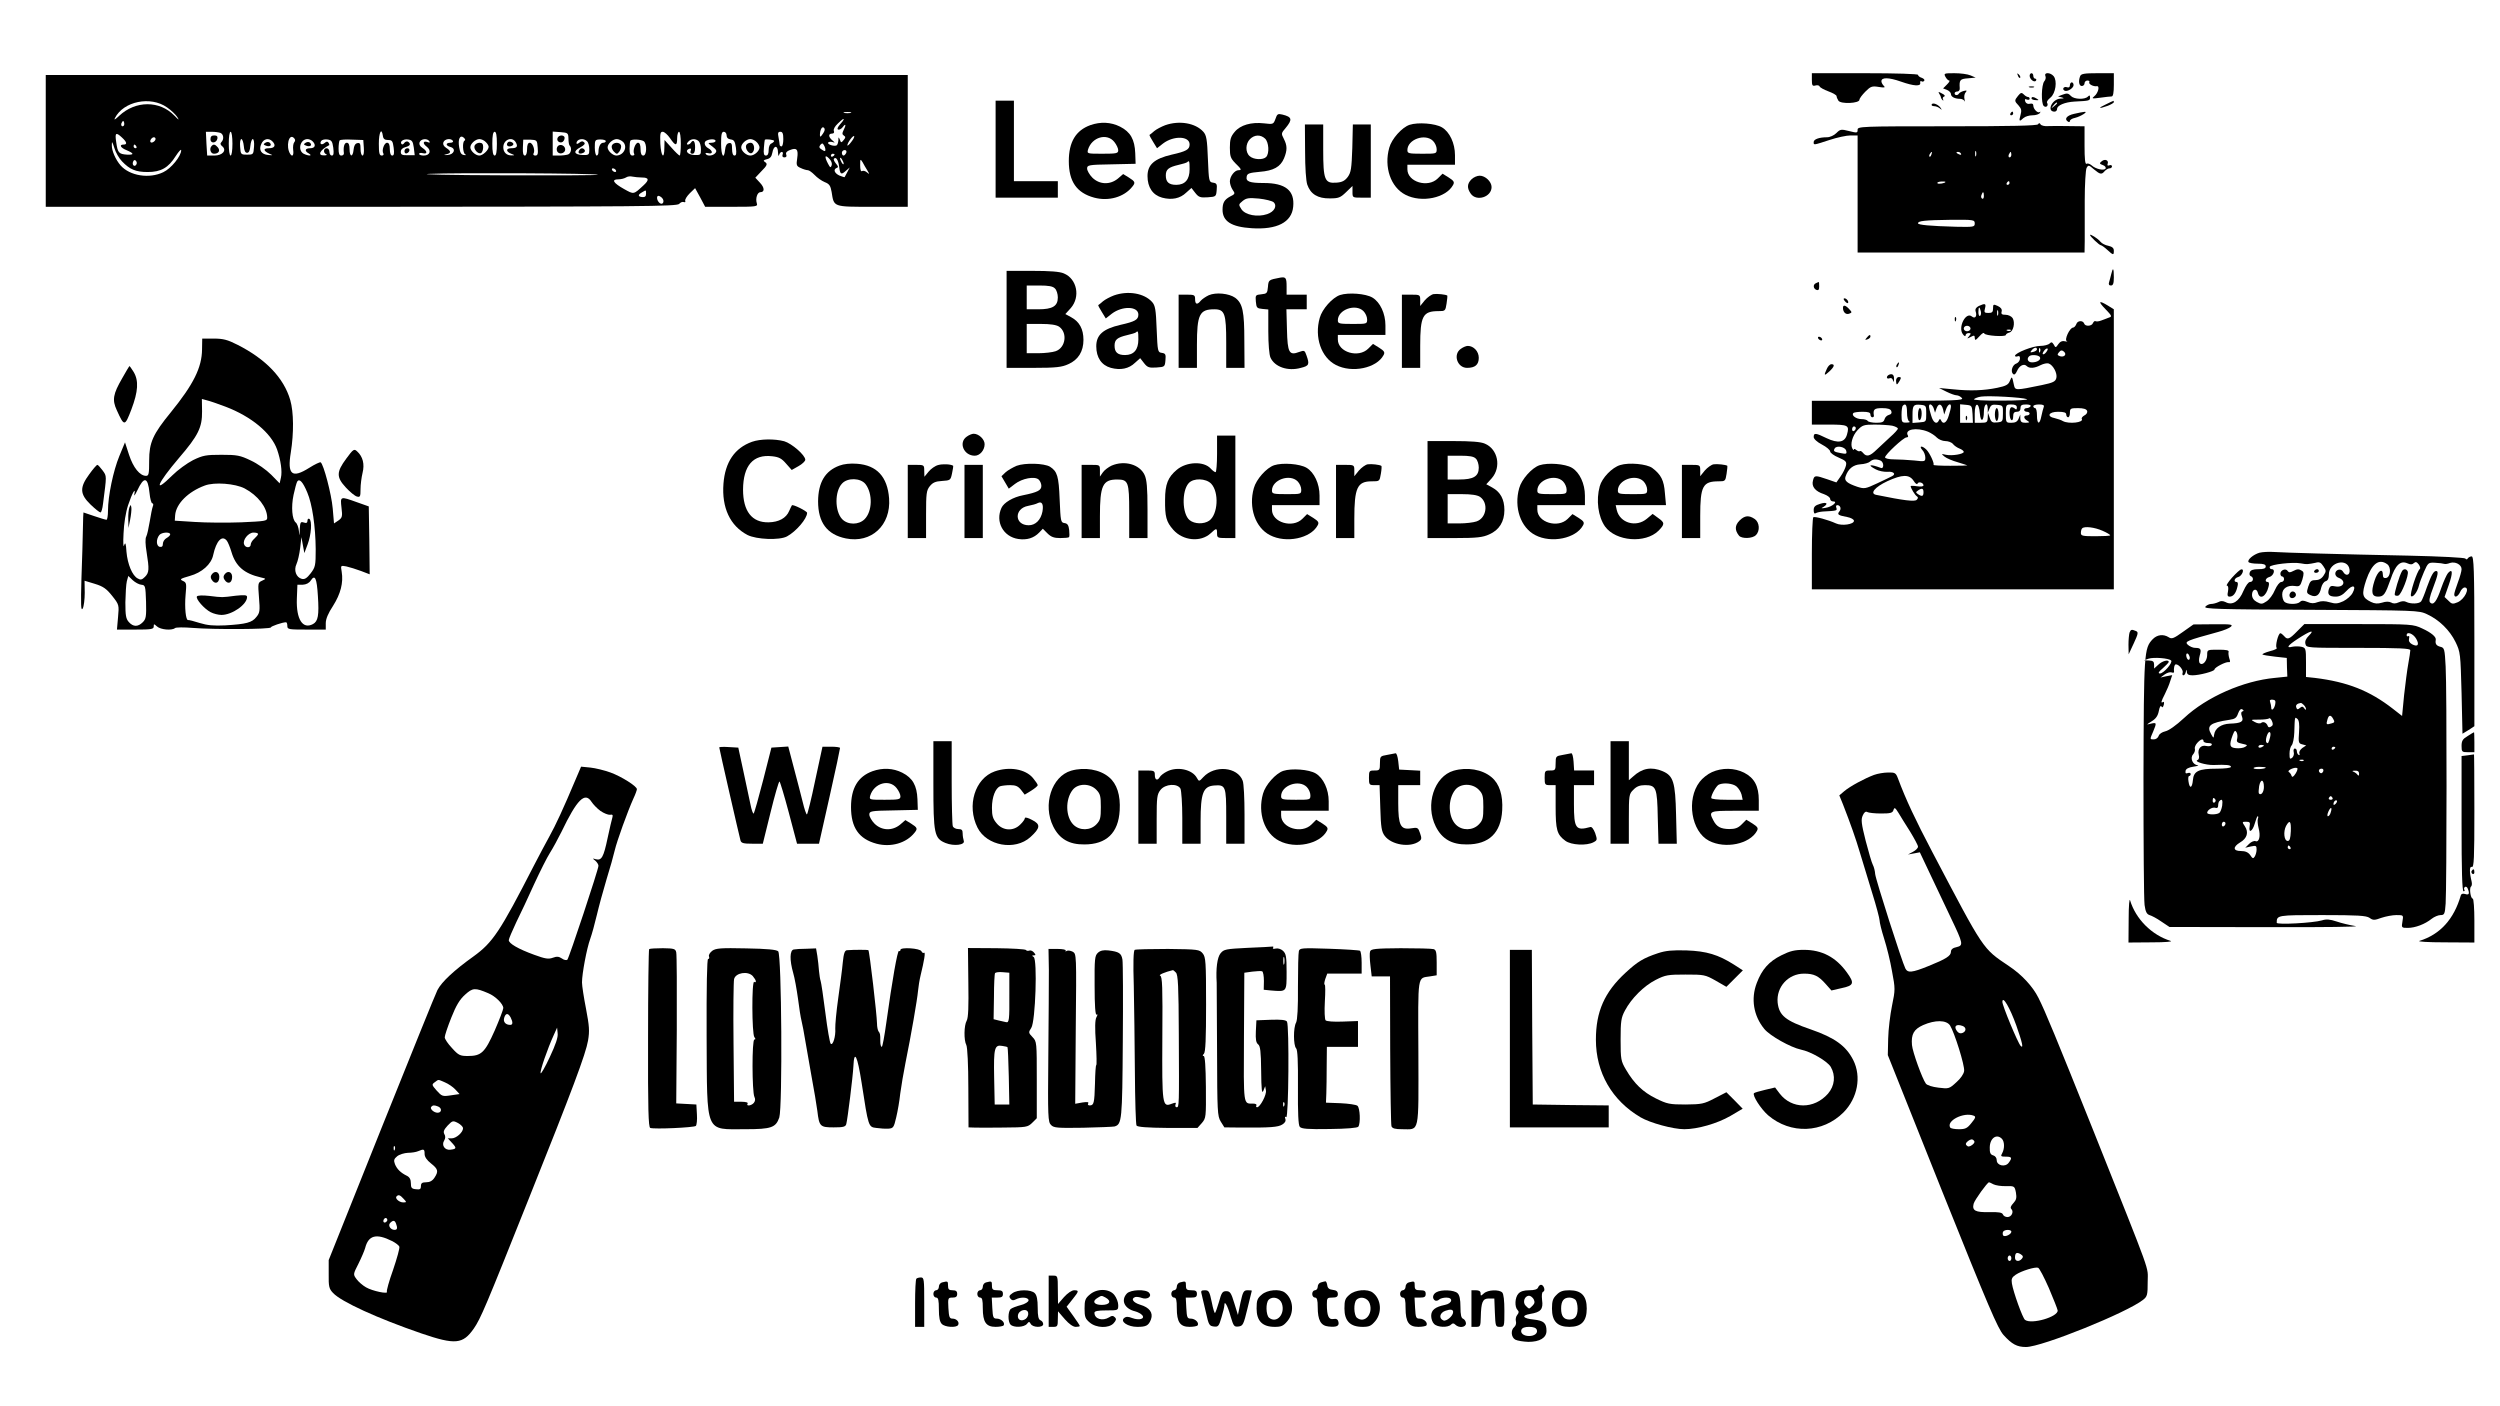 <?xml version="1.0" standalone="no"?>
<!DOCTYPE svg PUBLIC "-//W3C//DTD SVG 20010904//EN"
 "http://www.w3.org/TR/2001/REC-SVG-20010904/DTD/svg10.dtd">
<svg version="1.0" xmlns="http://www.w3.org/2000/svg"
 width="1366pt" height="768pt" viewBox="0 0 1366 768"
 preserveAspectRatio="xMidYMid meet">

<g transform="translate(0,768) scale(0.1,-0.1)"
fill="#000000" stroke="none">
<path d="M9900 7244 c0 -31 3 -36 20 -31 10 3 21 0 22 -5 2 -6 24 -18 48 -27
25 -9 45 -21 45 -26 0 -6 5 -17 10 -25 13 -20 115 -15 115 5 0 7 15 27 33 45
28 28 36 31 72 25 32 -5 38 -4 28 6 -7 7 -13 18 -13 25 0 22 39 22 107 -2 71
-25 110 -27 105 -6 -1 8 2 11 7 8 5 -4 12 -2 15 3 4 5 -3 12 -14 16 -11 3 -20
11 -20 16 0 5 -117 9 -290 9 l-290 0 0 -36z"/>
<path d="M10630 7260 c6 -11 15 -20 20 -20 6 0 0 -10 -12 -22 l-21 -21 21 -8
c12 -5 22 -15 22 -23 0 -15 21 -26 50 -26 10 0 21 -6 24 -12 3 -7 3 -3 0 10
-3 13 -1 29 6 37 9 11 7 12 -10 8 -11 -3 -23 -9 -26 -14 -7 -12 -24 -11 -24 1
0 6 7 10 15 10 8 0 14 8 13 18 -3 45 1 51 45 54 l42 4 -28 12 c-16 7 -55 12
-88 12 -57 0 -59 -1 -49 -20z"/>
<path d="M11026 7267 c3 -10 9 -15 12 -12 3 3 0 11 -7 18 -10 9 -11 8 -5 -6z"/>
<path d="M11090 7266 c0 -19 26 -40 35 -26 3 5 1 10 -4 10 -6 0 -11 7 -11 15
0 8 -4 15 -10 15 -5 0 -10 -6 -10 -14z"/>
<path d="M11176 7265 c4 -8 1 -22 -6 -29 -16 -20 -18 -121 -3 -135 13 -12 28
2 18 18 -3 5 6 18 19 28 28 23 38 91 17 117 -18 21 -53 22 -45 1z"/>
<path d="M11366 7264 c-11 -28 -6 -54 9 -54 8 0 15 7 15 15 0 8 7 15 16 15 8
0 13 -4 10 -9 -6 -10 22 -25 41 -22 18 3 7 -39 -14 -55 -16 -13 -12 -14 32 -8
28 4 56 7 63 7 8 0 12 20 12 64 l0 63 -89 0 c-72 0 -90 -3 -95 -16z"/>
<path d="M250 6910 l0 -360 1724 0 c1529 1 1725 2 1737 16 7 8 18 13 25 10 7
-3 11 0 8 7 -2 7 9 25 25 41 l29 28 28 -51 27 -51 144 0 c140 0 144 1 138 20
-8 26 3 60 20 60 24 0 23 25 -3 52 l-25 27 31 33 c35 35 38 43 20 54 -9 6 -5
10 12 14 18 4 26 14 30 35 7 42 30 44 31 3 1 -18 3 -25 6 -15 2 9 9 17 15 17
5 0 8 -7 4 -15 -3 -9 0 -15 10 -15 10 0 14 6 10 15 -4 11 3 19 20 25 37 15 47
4 40 -44 -6 -39 -4 -44 19 -54 14 -7 32 -12 39 -12 7 0 23 -12 37 -26 13 -14
38 -32 55 -39 26 -10 32 -20 38 -54 13 -83 6 -81 223 -81 l193 0 0 360 0 360
-2355 0 -2355 0 0 -360z m663 183 c22 -15 47 -39 56 -53 12 -19 8 -17 -16 8
-81 84 -213 83 -302 -1 -22 -21 -30 -25 -23 -12 47 92 195 122 285 58z m3735
-30 c-10 -2 -26 -2 -35 0 -10 3 -2 5 17 5 19 0 27 -2 18 -5z m-38 -36 c0 -2
-9 -15 -21 -28 -13 -15 -16 -25 -9 -27 6 -2 18 4 25 14 17 23 19 11 4 -18 -8
-16 -8 -22 2 -29 10 -6 10 -11 -1 -24 -13 -16 -15 -16 -21 2 -7 16 -8 16 -8
-4 -1 -12 -5 -24 -9 -27 -13 -8 -53 5 -47 15 3 4 13 6 23 3 16 -5 16 -5 0 9
-22 18 -23 37 -2 37 10 0 14 6 10 15 -3 9 6 25 22 40 26 25 32 28 32 22z
m-3934 -34 c-10 -10 -19 5 -10 18 6 11 8 11 12 0 2 -7 1 -15 -2 -18z m3820
-44 c-12 -18 -16 -20 -16 -7 0 29 12 50 22 40 7 -7 5 -18 -6 -33z m-3292 5
c18 -7 21 -35 6 -50 -8 -8 -6 -15 4 -23 27 -22 2 -51 -43 -51 l-39 0 -4 65 -3
65 32 0 c17 0 38 -3 47 -6z m66 -59 c0 -37 -4 -65 -10 -65 -6 0 -10 28 -10 65
0 37 4 65 10 65 6 0 10 -28 10 -65z m822 43 c2 -17 10 -23 28 -23 22 0 26 -5
31 -42 4 -32 2 -43 -8 -43 -8 0 -13 13 -13 35 0 24 -5 35 -15 35 -16 0 -31
-43 -20 -59 3 -6 -1 -11 -9 -11 -13 0 -16 13 -16 65 0 62 15 91 22 43z m623
-43 c0 -45 -4 -65 -12 -65 -9 0 -13 20 -13 65 0 45 4 65 13 65 8 0 12 -20 12
-65z m391 28 c0 -18 3 -36 7 -39 13 -13 7 -42 -9 -48 -9 -3 -31 -6 -50 -6
l-34 0 0 66 0 65 43 -3 c40 -3 42 -5 43 -35z m555 2 c30 -44 39 -44 39 0 0 19
5 35 10 35 6 0 10 -28 10 -65 0 -36 -3 -65 -6 -65 -4 0 -24 19 -45 43 l-38 42
-1 -42 c0 -68 -18 -50 -22 22 -2 55 0 65 13 65 9 0 27 -16 40 -35z m309 16 c0
-13 8 -21 23 -23 18 -2 23 -11 28 -45 4 -32 2 -43 -8 -43 -8 0 -13 13 -13 36
0 28 -3 35 -17 32 -12 -2 -19 -14 -21 -36 -6 -58 -22 -34 -22 33 0 51 3 65 15
65 8 0 15 -9 15 -19z m310 -21 c0 -22 -4 -40 -10 -40 -5 0 -10 4 -10 9 0 5 -3
23 -6 40 -5 24 -3 31 10 31 12 0 16 -10 16 -40z m-3613 8 c27 -25 29 -38 8
-38 -25 0 -17 -17 15 -30 43 -18 45 -27 4 -25 -45 3 -51 10 -59 68 -8 52 -2
57 32 25z m941 -25 c-6 -7 -8 -26 -6 -43 4 -29 -5 -40 -17 -20 -24 39 -7 112
20 87 9 -8 10 -16 3 -24z m931 9 c-14 -5 -11 -70 4 -76 6 -3 3 -5 -8 -3 -15 2
-21 12 -26 42 -8 46 5 71 26 52 7 -7 9 -13 4 -15z m2112 -8 c-11 -15 -21 -23
-21 -18 0 14 31 56 37 50 3 -3 -4 -17 -16 -32z m-3801 17 c0 -12 -20 -25 -27
-18 -7 7 6 27 18 27 5 0 9 -4 9 -9z m482 -38 c2 -26 8 -38 18 -38 10 0 16 12
18 38 2 20 8 37 13 37 6 0 9 -19 7 -42 -3 -42 -4 -43 -38 -43 -34 0 -35 1 -38
43 -2 23 1 42 7 42 5 0 11 -17 13 -37z m156 25 c22 -22 13 -38 -19 -38 -33 0
-31 -15 5 -31 19 -8 18 -8 -8 -6 -38 3 -54 27 -38 61 12 28 40 34 60 14z m220
0 c20 -20 14 -38 -13 -38 -29 0 -33 -15 -7 -29 23 -14 -3 -14 -29 -1 -34 19
-19 80 21 80 9 0 21 -5 28 -12z m113 -35 c4 -32 2 -43 -8 -43 -7 0 -13 9 -13
20 0 11 -7 20 -15 20 -18 0 -20 -26 -2 -33 6 -3 2 -6 -11 -6 -40 -2 -25 29 27
56 1 1 0 7 -4 13 -5 8 -11 8 -21 -1 -16 -14 -30 -6 -19 11 4 6 19 10 33 8 23
-3 28 -9 33 -45z m167 0 c2 -26 -1 -43 -7 -43 -6 0 -11 16 -11 36 0 28 -3 35
-17 32 -12 -2 -19 -14 -21 -36 -4 -43 -22 -41 -22 3 0 24 -5 35 -15 35 -14 0
-20 -24 -16 -57 1 -7 -5 -13 -14 -13 -11 0 -15 10 -15 38 0 21 3 42 6 45 4 4
34 6 68 4 l61 -2 3 -42z m273 1 l5 -42 -38 0 c-31 -1 -38 3 -38 18 0 13 9 22
25 26 27 7 32 18 14 30 -6 3 -15 0 -20 -7 -4 -7 -11 -10 -14 -7 -13 13 7 29
33 26 23 -3 28 -9 33 -44z m85 34 c5 -7 2 -9 -8 -5 -26 10 -31 -6 -7 -24 28
-21 19 -49 -16 -49 -14 0 -25 4 -25 9 0 5 9 7 20 4 27 -7 26 11 -2 29 -14 9
-19 20 -15 31 7 19 42 23 53 5z m129 2 c3 -5 -3 -10 -14 -10 -27 0 -27 -16 0
-23 33 -9 20 -42 -16 -44 -20 -1 -23 0 -7 4 28 6 28 17 0 35 -14 9 -19 20 -15
31 7 19 42 23 52 7z m179 -6 c9 -8 16 -20 16 -26 0 -18 -32 -48 -51 -48 -21 0
-49 26 -49 45 0 20 28 45 50 45 10 0 26 -7 34 -16z m165 -3 c12 -22 5 -31 -26
-31 -29 0 -30 -18 0 -30 21 -8 21 -9 2 -9 -27 -1 -45 17 -45 44 0 43 50 62 69
26z m119 -28 c3 -34 0 -43 -13 -43 -9 0 -13 5 -10 11 11 16 -4 59 -20 59 -10
0 -15 -11 -15 -35 0 -21 -5 -35 -12 -35 -9 0 -12 14 -11 42 1 24 2 44 2 45 1
0 18 0 39 0 36 -2 37 -3 40 -44z m270 35 c7 -7 12 -26 12 -44 0 -30 -2 -32
-37 -31 -47 2 -53 21 -12 42 22 12 28 20 21 27 -8 8 -16 7 -27 -2 -8 -7 -15
-8 -15 -3 0 24 38 31 58 11z m102 1 c0 -5 -6 -9 -14 -9 -15 0 -26 -21 -26 -51
0 -10 -4 -19 -10 -19 -5 0 -10 20 -10 43 0 42 1 44 30 45 17 0 30 -4 30 -9z
m95 -5 c26 -27 3 -73 -37 -74 -20 0 -48 26 -48 45 0 20 28 45 50 45 10 0 26
-7 35 -16z m113 4 c18 -15 16 -78 -3 -78 -10 0 -15 11 -15 35 0 23 -5 35 -14
35 -15 0 -30 -45 -21 -60 4 -6 -1 -10 -9 -10 -12 0 -16 10 -16 38 0 21 2 41 5
44 10 9 59 6 73 -4z m300 0 c7 -7 12 -26 12 -44 0 -31 -2 -32 -37 -31 -37 2
-54 25 -25 35 7 2 10 -2 6 -12 -4 -10 -1 -16 9 -16 10 0 15 10 15 35 0 34 -10
45 -23 25 -3 -5 -11 -10 -17 -10 -7 0 -6 6 2 15 15 18 42 19 58 3z m92 2 c0
-5 -10 -10 -22 -10 -22 -1 -22 -1 5 -21 22 -17 25 -24 16 -35 -13 -16 -45 -19
-53 -5 -4 5 3 7 14 4 26 -7 26 13 0 27 -22 12 -27 36 -7 43 21 9 47 7 47 -3z
m224 -6 c9 -8 16 -22 16 -29 0 -20 -28 -45 -50 -45 -22 0 -50 25 -50 45 0 20
28 45 50 45 10 0 26 -7 34 -16z m96 6 c0 -4 -7 -10 -15 -14 -9 -3 -15 -18 -15
-36 0 -20 -5 -30 -15 -30 -11 0 -14 10 -11 43 2 23 4 43 5 43 4 6 51 0 51 -6z
m-3563 -112 c42 -44 75 -58 140 -58 72 0 113 23 153 87 17 26 30 40 30 32 0
-32 -55 -100 -98 -120 -76 -37 -183 -20 -233 37 -27 31 -49 81 -48 111 0 24 2
21 14 -16 7 -24 26 -57 42 -73z m3843 64 c0 -10 -4 -10 -19 0 -15 9 -17 15 -9
26 9 10 13 11 19 0 5 -7 9 -19 9 -26z m-3765 18 c3 -5 1 -10 -4 -10 -6 0 -11
5 -11 10 0 6 2 10 4 10 3 0 8 -4 11 -10z m3879 -35 c-4 -8 -10 -15 -15 -15 -5
0 -9 7 -9 15 0 8 7 15 15 15 9 0 12 -6 9 -15z m-64 -9 c0 -3 -4 -8 -10 -11 -5
-3 -10 -1 -10 4 0 6 5 11 10 11 6 0 10 -2 10 -4z m-16 -60 c-5 -14 -8 -13 -20
10 -20 38 -17 52 6 28 13 -13 18 -27 14 -38z m41 -5 c5 -44 11 -48 36 -25 l22
19 -13 -25 c-7 -14 -14 -26 -15 -28 -1 -1 -14 3 -29 9 -27 13 -35 34 -13 42 9
3 7 9 -6 24 -9 11 -14 23 -10 26 11 12 23 -7 28 -42z m25 14 c0 -5 -5 -3 -10
5 -5 8 -10 20 -10 25 0 6 5 3 10 -5 5 -8 10 -19 10 -25z m-3865 -4 c-9 -16
-25 -3 -18 15 4 10 9 12 15 6 6 -6 7 -15 3 -21z m3994 -32 c13 -22 13 -23 -2
-11 -9 8 -21 11 -27 7 -6 -4 -10 8 -10 32 0 35 1 36 13 17 6 -12 18 -32 26
-45z m-1374 1 c3 -5 2 -10 -4 -10 -5 0 -13 5 -16 10 -3 6 -2 10 4 10 5 0 13
-4 16 -10z m-97 -25 c3 -3 -231 -4 -519 -3 -288 1 -470 5 -404 8 145 7 915 3
923 -5z m240 -15 c38 0 41 -13 8 -43 -55 -51 -52 -50 -106 -20 -59 33 -71 53
-32 53 15 0 34 5 42 10 8 6 24 8 35 5 11 -2 35 -5 53 -5z m22 -89 c0 -14 -6
-19 -20 -18 -25 2 -26 13 -2 26 23 14 22 14 22 -8z m87 -22 c17 -17 5 -43 -13
-28 -15 12 -19 39 -6 39 4 0 13 -5 19 -11z"/>
<path d="M1150 6919 c0 -25 33 -22 38 4 2 12 -3 17 -17 17 -15 0 -21 -6 -21
-21z"/>
<path d="M1157 6883 c-15 -14 -7 -43 12 -43 26 0 36 17 21 35 -14 16 -23 19
-33 8z"/>
<path d="M3046 6925 c-7 -20 23 -33 34 -14 5 7 6 17 4 21 -9 13 -32 9 -38 -7z"/>
<path d="M3044 6875 c-4 -9 -2 -21 4 -27 15 -15 44 -1 40 19 -4 23 -36 29 -44
8z"/>
<path d="M1450 6900 c-12 -8 -12 -10 3 -16 21 -8 35 2 21 16 -5 5 -15 6 -24 0z"/>
<path d="M1670 6900 c-12 -8 -12 -10 3 -16 21 -8 35 2 21 16 -5 5 -15 6 -24 0z"/>
<path d="M2210 6854 c0 -9 5 -14 12 -12 18 6 21 28 4 28 -9 0 -16 -7 -16 -16z"/>
<path d="M2593 6884 c-7 -19 20 -49 36 -40 6 4 11 18 11 32 0 17 -5 24 -20 24
-11 0 -23 -7 -27 -16z"/>
<path d="M2776 6903 c-11 -11 -6 -23 8 -23 8 0 17 4 20 9 7 10 -19 23 -28 14z"/>
<path d="M3165 6859 c-10 -15 1 -23 20 -15 9 3 13 10 10 16 -8 13 -22 13 -30
-1z"/>
<path d="M3343 6884 c-3 -8 2 -23 11 -32 16 -16 18 -16 31 1 7 11 11 25 8 33
-7 19 -42 18 -50 -2z"/>
<path d="M4077 6886 c-7 -19 17 -51 31 -42 20 12 15 56 -7 56 -10 0 -21 -6
-24 -14z"/>
<path d="M11310 7214 c0 -10 -6 -14 -15 -11 -17 7 -30 -9 -15 -18 14 -9 50 13
50 30 0 8 -4 15 -10 15 -5 0 -10 -7 -10 -16z"/>
<path d="M11088 7203 c6 -2 18 -2 25 0 6 3 1 5 -13 5 -14 0 -19 -2 -12 -5z"/>
<path d="M10596 7168 c5 -7 9 -16 9 -20 0 -3 4 -10 9 -15 5 -4 6 -3 3 4 -4 6
-1 13 5 15 8 3 4 10 -11 17 -19 11 -22 11 -15 -1z"/>
<path d="M11027 7157 c-21 -26 -21 -29 3 -54 15 -17 17 -27 10 -52 -10 -34 -6
-38 16 -16 9 8 31 15 49 15 19 0 37 6 41 13 4 6 4 9 -1 5 -10 -9 -35 16 -35
35 0 10 -7 13 -19 10 -11 -3 -21 2 -25 12 -4 13 -2 16 9 11 8 -3 15 -1 15 4 0
6 -4 10 -9 10 -5 0 -16 6 -23 14 -12 12 -17 10 -31 -7z"/>
<path d="M11265 7161 l-20 -8 20 -5 c16 -5 14 -6 -7 -7 -46 -2 -77 -71 -32
-71 8 0 14 7 14 15 0 19 42 37 95 40 82 4 85 5 85 22 0 13 -3 14 -12 5 -17
-17 -74 -15 -92 3 -16 17 -22 17 -51 6z m-25 -45 c0 -2 -8 -10 -17 -17 -16
-13 -17 -12 -4 4 13 16 21 21 21 13z"/>
<path d="M11100 7142 c0 -4 10 -9 22 -9 18 -2 20 0 8 7 -18 12 -30 13 -30 2z"/>
<path d="M5440 6865 l0 -265 170 0 170 0 0 45 0 45 -120 0 -120 0 0 220 0 220
-50 0 -50 0 0 -265z"/>
<path d="M11505 7109 c-45 -21 -38 -25 12 -7 18 7 33 16 33 20 0 4 -1 8 -2 7
-2 0 -21 -9 -43 -20z"/>
<path d="M10555 7110 c-3 -5 2 -10 12 -10 11 0 25 -6 32 -12 11 -10 12 -10 7
-1 -11 20 -44 35 -51 23z"/>
<path d="M10985 7060 c-3 -5 -1 -10 4 -10 6 0 11 5 11 10 0 6 -2 10 -4 10 -3
0 -8 -4 -11 -10z"/>
<path d="M11333 7058 c-41 -9 -56 -29 -33 -43 6 -3 10 -2 10 4 0 6 12 14 28
17 32 8 74 35 52 33 -8 -1 -34 -5 -57 -11z"/>
<path d="M6969 7030 c-11 -29 -12 -30 -62 -24 -70 8 -130 -9 -161 -47 -21 -25
-26 -41 -26 -86 0 -47 4 -58 30 -85 34 -33 36 -38 17 -38 -21 0 -47 -34 -47
-61 0 -14 7 -34 15 -46 15 -21 14 -23 -14 -37 -31 -17 -41 -34 -41 -72 0 -63
48 -94 159 -101 138 -9 219 32 227 117 9 89 -42 130 -161 130 -78 0 -99 8 -93
36 3 16 15 20 70 25 77 6 114 27 134 74 18 44 18 69 -1 106 -15 29 -15 31 10
60 38 46 35 60 -18 73 -25 6 -29 3 -38 -24z m-57 -107 c21 -19 25 -82 6 -101
-17 -17 -68 -15 -90 5 -24 21 -23 68 2 93 24 24 57 26 82 3z m47 -348 c21 -20
4 -52 -35 -65 -53 -18 -120 -5 -141 27 -16 25 -16 26 7 45 20 16 33 18 89 13
36 -4 72 -13 80 -20z"/>
<path d="M5957 6996 c-79 -29 -117 -92 -117 -196 0 -112 43 -174 139 -200 79
-21 163 3 208 60 18 22 16 28 -19 50 l-31 19 -29 -25 c-43 -35 -100 -33 -139
5 -16 16 -29 39 -29 50 0 19 7 21 133 23 l132 3 -2 58 c-3 75 -26 116 -83 145
-50 25 -106 28 -163 8z m132 -92 c12 -15 21 -35 21 -45 0 -17 -9 -19 -86 -19
-84 0 -85 0 -79 23 21 68 104 92 144 41z"/>
<path d="M6367 6996 c-21 -8 -48 -22 -60 -32 -12 -11 -24 -20 -26 -21 -2 -1 7
-18 19 -37 l22 -36 33 26 c58 44 145 41 145 -5 0 -28 -18 -38 -98 -56 -95 -22
-132 -55 -132 -117 0 -62 29 -104 80 -118 53 -14 98 -5 132 28 l28 25 21 -27
c18 -23 27 -27 68 -24 45 3 46 4 49 40 3 32 0 37 -20 40 -22 3 -23 7 -28 129
-4 108 -8 130 -25 149 -43 48 -131 63 -208 36z m133 -241 c0 -56 -25 -85 -73
-85 -40 0 -57 15 -57 51 0 33 14 45 69 58 23 5 45 12 48 15 11 11 13 6 13 -39z"/>
<path d="M7702 6998 c-42 -14 -98 -77 -111 -125 -30 -106 8 -216 88 -257 88
-46 223 -18 261 54 8 15 4 22 -24 40 l-34 21 -26 -26 c-53 -53 -166 -20 -166
50 l0 25 130 0 130 0 0 52 c0 65 -29 127 -71 152 -37 22 -131 29 -177 14z
m128 -88 c11 -11 20 -31 20 -45 0 -25 -1 -25 -80 -25 -74 0 -80 2 -80 20 0 58
97 93 140 50z"/>
<path d="M11136 7001 c-5 -8 -150 -11 -497 -11 -473 0 -489 -1 -489 -19 0 -18
-3 -18 -47 -7 -43 11 -48 10 -69 -11 -13 -13 -35 -23 -51 -23 -43 0 -73 -11
-73 -26 0 -18 -4 -18 86 11 42 14 94 25 115 25 l39 0 0 -320 0 -320 620 0 620
0 1 63 c0 34 0 134 0 221 0 88 5 168 10 178 10 18 12 17 40 -7 35 -29 42 -30
59 -10 7 8 19 15 26 15 8 0 14 5 14 11 0 6 -7 9 -14 6 -10 -4 -13 -1 -10 7 8
20 -14 30 -32 15 -14 -11 -13 -14 6 -21 12 -4 18 -13 15 -19 -9 -13 -54 -3
-77 18 -9 8 -22 12 -27 8 -8 -4 -11 27 -11 99 l0 106 -82 1 c-46 1 -98 1 -117
0 -18 -2 -37 3 -41 9 -5 9 -9 9 -14 1z m-339 -173 c-3 -7 -5 -2 -5 12 0 14 2
19 5 13 2 -7 2 -19 0 -25z m-244 7 c-3 -9 -8 -14 -10 -11 -3 3 -2 9 2 15 9 16
15 13 8 -4z m162 5 c3 -6 -1 -7 -9 -4 -18 7 -21 14 -7 14 6 0 13 -4 16 -10z
m275 -5 c0 -8 -4 -15 -10 -15 -5 0 -7 7 -4 15 4 8 8 15 10 15 2 0 4 -7 4 -15z
m-360 -149 c0 -7 -40 -14 -44 -7 -3 4 6 8 20 9 13 1 24 0 24 -2z m350 -6 c0
-5 -5 -10 -11 -10 -5 0 -7 5 -4 10 3 6 8 10 11 10 2 0 4 -4 4 -10z m-140 -71
c0 -11 -4 -18 -10 -14 -5 3 -7 12 -3 20 7 21 13 19 13 -6z m-50 -150 c0 -19
-5 -20 -102 -18 -143 4 -208 10 -208 19 0 13 36 17 178 19 127 1 132 0 132
-20z"/>
<path d="M7131 6853 c0 -88 5 -162 12 -182 18 -52 58 -76 123 -75 48 0 58 4
89 34 l35 34 0 -32 c0 -32 0 -32 50 -32 l50 0 0 200 0 200 -49 0 -49 0 -3
-129 c-4 -113 -7 -133 -25 -158 -16 -21 -31 -29 -62 -31 -64 -5 -72 15 -72
180 l0 138 -50 0 -50 0 1 -147z"/>
<path d="M8040 6700 c-24 -24 -25 -48 -4 -78 31 -45 114 -19 114 36 0 29 -34
62 -65 62 -14 0 -34 -9 -45 -20z"/>
<path d="M11420 6396 c0 -8 51 -56 59 -56 4 0 20 -11 35 -25 33 -30 36 -31 36
-5 0 15 -9 22 -30 27 -17 3 -36 13 -43 22 -12 16 -57 45 -57 37z"/>
<path d="M11536 6183 c-4 -16 -9 -36 -12 -45 -4 -12 0 -18 10 -18 12 0 16 11
16 45 0 51 -5 57 -14 18z"/>
<path d="M5500 5935 l0 -265 148 0 c123 0 154 4 189 20 55 24 83 70 83 133 0
59 -22 99 -66 123 l-33 18 30 33 c53 61 34 159 -38 189 -22 10 -77 14 -173 14
l-140 0 0 -265z m264 169 c9 -8 16 -31 16 -49 0 -48 -29 -65 -107 -65 l-63 0
0 65 0 65 69 0 c50 0 74 -4 85 -16z m23 -209 c47 -33 36 -115 -19 -134 -17 -6
-60 -11 -94 -11 l-64 0 0 80 0 80 78 0 c52 0 84 -5 99 -15z"/>
<path d="M6995 6163 c-63 -12 -64 -12 -67 -51 -3 -34 -6 -37 -36 -40 -32 -3
-33 -5 -30 -40 3 -34 6 -37 36 -40 l32 -3 0 -119 c0 -69 5 -130 12 -144 23
-51 95 -76 166 -56 45 11 48 19 31 67 -10 29 -12 30 -40 20 -55 -21 -64 -5
-67 122 l-3 111 56 0 55 0 0 40 0 40 -55 0 -55 0 0 44 c0 48 -4 54 -35 49z"/>
<path d="M9923 6133 c-18 -7 -16 -30 2 -37 11 -4 15 1 15 19 0 14 -1 25 -2 24
-2 0 -9 -3 -15 -6z"/>
<path d="M6087 6066 c-21 -8 -48 -22 -60 -32 -12 -11 -24 -20 -26 -21 -2 -1 7
-18 19 -37 l22 -36 33 26 c58 44 145 41 145 -5 0 -28 -18 -38 -98 -56 -95 -22
-132 -55 -132 -117 0 -62 29 -104 80 -118 53 -14 98 -5 132 28 l28 25 21 -27
c18 -23 27 -27 68 -24 45 3 46 4 49 40 3 32 0 37 -20 40 -22 3 -23 7 -28 129
-4 108 -8 130 -25 149 -43 48 -131 63 -208 36z m133 -241 c0 -56 -25 -85 -73
-85 -40 0 -57 15 -57 51 0 33 14 45 69 58 23 5 45 12 48 15 11 11 13 6 13 -39z"/>
<path d="M6605 6067 c-17 -8 -36 -21 -44 -30 -19 -24 -31 -21 -31 8 0 23 -4
25 -45 25 l-45 0 0 -200 0 -200 50 0 50 0 0 125 c0 167 14 195 95 195 57 0 65
-23 65 -182 l0 -138 50 0 50 0 -1 148 c0 161 -9 204 -50 235 -34 24 -105 31
-144 14z"/>
<path d="M7322 6068 c-42 -14 -98 -77 -111 -125 -30 -106 8 -216 88 -257 88
-46 223 -18 261 54 8 15 4 22 -24 40 l-34 21 -26 -26 c-53 -53 -166 -20 -166
50 l0 25 130 0 130 0 0 52 c0 65 -29 127 -71 152 -37 22 -131 29 -177 14z
m128 -88 c11 -11 20 -31 20 -45 0 -25 -1 -25 -80 -25 -74 0 -80 2 -80 20 0 58
97 93 140 50z"/>
<path d="M7833 6073 c-12 -2 -34 -18 -48 -34 l-25 -31 0 31 c0 30 -1 31 -50
31 l-50 0 0 -200 0 -200 50 0 50 0 0 120 c0 164 14 190 100 190 36 0 38 1 44
41 4 23 5 43 4 44 -8 6 -56 11 -75 8z"/>
<path d="M10080 6035 c7 -9 15 -13 17 -11 7 7 -7 26 -19 26 -6 0 -6 -6 2 -15z"/>
<path d="M11505 5990 c34 -35 36 -40 19 -45 -10 -4 -29 -11 -42 -16 -13 -5
-27 -7 -32 -4 -4 3 -10 -2 -14 -10 -6 -18 -43 -20 -48 -3 -7 19 -37 17 -43 -3
-4 -10 -12 -19 -18 -19 -18 -1 -49 -67 -34 -74 7 -3 2 -3 -10 -1 -14 4 -26 -1
-36 -15 -14 -21 -16 -21 -25 -3 -9 14 -13 16 -23 6 -7 -7 -30 -13 -51 -13 -40
0 -137 -38 -138 -54 0 -4 6 -6 14 -3 10 4 14 0 13 -14 -1 -10 -9 -21 -19 -25
-21 -6 -34 -42 -19 -57 7 -7 14 -2 22 16 13 30 38 42 53 27 14 -14 42 -13 76
5 16 8 35 12 44 9 25 -9 48 -54 42 -79 -5 -20 -17 -26 -79 -39 -146 -30 -146
-30 -153 1 -10 48 -11 49 -22 22 -8 -21 -21 -28 -69 -38 -73 -15 -147 -18
-243 -8 l-75 7 40 -20 c22 -11 47 -20 56 -20 9 0 22 -7 29 -15 11 -13 -35 -15
-404 -15 l-416 0 0 -65 0 -65 95 0 c104 0 111 -4 97 -54 -12 -44 -49 -50 -112
-20 -59 29 -70 30 -70 6 0 -10 18 -27 45 -41 25 -13 45 -30 45 -38 0 -7 21
-23 46 -33 41 -18 45 -23 40 -45 -3 -13 -16 -40 -29 -58 l-23 -33 -49 17 c-67
23 -72 23 -79 -7 -9 -33 13 -59 60 -74 19 -7 34 -18 34 -26 0 -8 8 -14 17 -14
28 0 -7 -30 -43 -35 -24 -4 -26 -3 -11 5 29 18 19 29 -18 17 -27 -8 -35 -16
-35 -34 0 -16 4 -22 11 -17 7 4 25 8 40 9 77 4 78 5 73 20 -4 8 -1 15 4 15 18
0 25 -20 12 -35 -13 -16 -6 -21 43 -30 21 -4 37 -13 37 -21 0 -19 -66 -29 -98
-14 -44 20 -115 39 -124 34 -4 -3 -8 -93 -8 -200 l0 -194 825 0 825 0 0 765 0
765 -32 20 c-51 31 -56 24 -13 -20z m-375 -219 c0 -5 -9 -11 -21 -14 -16 -4
-18 -3 -8 9 13 16 29 19 29 5z m17 -13 c-3 -8 -6 -5 -6 6 -1 11 2 17 5 13 3
-3 4 -12 1 -19z m33 -3 c-7 -9 -15 -13 -18 -10 -3 2 1 11 8 20 7 9 15 13 18
10 3 -2 -1 -11 -8 -20z m101 -18 c-5 -5 -17 -7 -26 -3 -14 5 -15 9 -5 21 10
12 16 13 27 4 9 -8 10 -16 4 -22z m-135 -8 c8 -14 -14 -29 -43 -29 -22 0 -31
19 -16 33 10 11 51 8 59 -4z m-71 -230 c11 -4 -49 -8 -139 -8 -98 -1 -156 3
-150 8 5 5 23 12 39 14 41 6 225 -4 250 -14z m-655 -73 c0 -26 5 -46 13 -49 6
-3 0 -6 -15 -6 -26 -1 -28 2 -28 42 0 24 3 47 7 50 15 16 23 4 23 -37z m105
-6 c0 -45 0 -45 -37 -48 l-38 -3 0 44 c0 52 5 59 45 55 29 -3 30 -5 30 -48z
m41 28 l7 -23 8 23 c11 30 27 28 36 -5 l6 -28 10 28 c9 27 27 38 27 16 0 -7
-5 -29 -12 -50 -11 -39 -31 -51 -42 -26 -5 10 -7 10 -12 0 -11 -25 -31 -13
-42 26 -7 21 -12 43 -12 50 0 20 18 12 26 -11z m212 -30 l2 -48 -35 0 -35 0 0
51 0 50 33 -3 c31 -3 32 -5 35 -50z m40 3 c4 -52 22 -44 22 10 0 40 20 56 21
17 l0 -23 10 23 c7 19 15 23 41 20 32 -3 33 -4 32 -48 0 -43 -2 -45 -31 -48
-26 -3 -33 1 -41 25 l-10 28 -1 -27 c-1 -25 -5 -28 -36 -28 l-35 0 0 51 c0 63
23 64 28 0z m202 33 c0 -13 -3 -14 -13 -5 -8 6 -17 8 -20 4 -11 -10 -8 -61 3
-68 6 -4 10 5 10 19 0 19 5 26 20 26 13 0 20 7 20 20 0 16 7 20 31 20 17 0 28
-4 24 -10 -3 -5 -13 -10 -21 -10 -8 0 -14 -4 -14 -10 0 -5 7 -10 15 -10 8 0
15 -4 15 -10 0 -5 -7 -10 -15 -10 -20 0 -19 -17 3 -29 14 -9 13 -10 -10 -11
-22 0 -28 5 -29 23 l0 22 -9 -22 c-7 -17 -18 -23 -40 -23 -29 0 -30 1 -30 50
0 49 1 50 30 50 21 0 30 -5 30 -16z m147 2 c-3 -8 -9 -31 -13 -50 -9 -48 -24
-46 -24 4 0 22 -4 40 -10 40 -5 0 -10 5 -10 10 0 6 14 10 31 10 23 0 30 -4 26
-14z m-833 -22 c4 -10 0 -18 -13 -21 -11 -3 -21 -13 -24 -24 -4 -15 -14 -19
-45 -19 -23 0 -44 5 -47 10 -3 6 -19 10 -34 10 -29 0 -57 21 -44 33 3 4 26 7
50 7 32 0 43 -4 43 -15 0 -8 5 -15 10 -15 6 0 9 3 9 8 -6 35 2 42 45 42 31 0
46 -5 50 -16z m1070 1 c3 -9 -3 -19 -15 -25 -11 -6 -17 -15 -14 -19 12 -20
-71 -29 -103 -12 -9 6 -29 12 -44 16 -47 9 -35 35 17 35 33 0 45 -4 45 -15 0
-8 5 -15 10 -15 6 0 10 11 10 25 0 23 4 25 44 25 30 0 46 -5 50 -15z m-1065
-81 c17 -4 31 -11 31 -16 0 -5 -19 -26 -42 -46 -22 -20 -56 -52 -74 -69 -37
-36 -55 -41 -74 -18 -7 9 -15 13 -18 10 -3 -3 -11 0 -19 6 -7 6 -13 8 -13 3 0
-5 -4 -3 -8 4 -14 22 -1 71 28 102 26 27 34 30 93 30 35 0 79 -3 96 -6z m-199
-13 c0 -6 -4 -13 -10 -16 -5 -3 -10 1 -10 9 0 9 5 16 10 16 6 0 10 -4 10 -9z
m395 -20 c16 -7 38 -21 48 -32 10 -10 31 -19 46 -19 16 0 35 -7 42 -16 7 -9
23 -20 36 -25 13 -5 23 -13 23 -18 0 -12 -63 -23 -97 -16 -27 6 -27 6 -8 -10
11 -9 44 -23 73 -31 28 -9 52 -16 52 -17 0 -1 -42 -2 -94 -2 -52 0 -93 2 -91
5 5 9 -21 65 -39 83 -23 23 -43 22 -23 -1 10 -10 17 -29 17 -42 0 -22 -2 -23
-61 -16 -34 3 -84 6 -110 6 -28 0 -49 5 -49 11 0 15 101 109 117 109 8 0 11 5
8 10 -21 34 46 47 110 21z m-447 -105 c4 -16 0 -18 -29 -12 -39 7 -43 11 -34
26 11 18 59 8 63 -14z m186 -52 c9 -3 16 -15 16 -26 0 -12 -5 -18 -12 -15 -62
23 -78 18 -28 -8 17 -9 45 -14 63 -13 33 3 49 -12 25 -24 -7 -4 -43 -21 -81
-39 -64 -30 -70 -31 -108 -19 -56 19 -73 33 -65 56 14 42 41 64 81 67 22 1 46
8 53 15 15 13 32 15 56 6z m182 -111 c9 -15 19 -22 21 -16 5 14 33 6 33 -9 0
-6 -14 -8 -35 -5 -19 3 -35 3 -35 1 0 -11 23 -49 34 -56 8 -5 7 -11 -1 -19
-11 -11 -69 -4 -221 27 -37 7 -9 42 61 75 81 37 119 38 143 2z m54 -63 c0 -22
-8 -25 -30 -10 -13 9 -13 11 0 20 22 15 30 12 30 -10z m978 -210 c23 -10 42
-21 42 -25 0 -3 -36 -5 -80 -5 -71 0 -80 2 -80 18 0 10 3 22 7 25 12 13 68 6
111 -13z"/>
<path d="M10480 5414 c0 -21 4 -33 10 -29 6 3 10 19 10 36 0 16 -4 29 -10 29
-5 0 -10 -16 -10 -36z"/>
<path d="M10741 5394 c0 -11 3 -14 6 -6 3 7 2 16 -1 19 -3 4 -6 -2 -5 -13z"/>
<path d="M10900 5415 c0 -19 5 -35 10 -35 6 0 10 16 10 35 0 19 -4 35 -10 35
-5 0 -10 -16 -10 -35z"/>
<path d="M10812 6008 c-15 -8 -21 -17 -17 -30 9 -26 -3 -42 -21 -27 -33 27
-77 -60 -49 -97 8 -11 15 -14 15 -6 0 6 7 12 16 12 14 0 15 -2 3 -17 -13 -15
-12 -15 9 -4 19 10 22 9 22 -6 1 -15 5 -13 25 9 14 16 25 23 27 16 5 -13 118
-20 118 -8 0 4 8 10 19 13 22 5 33 54 18 79 -7 10 -24 18 -38 18 -21 0 -26 4
-22 18 3 12 -4 22 -21 30 -24 11 -26 10 -26 -13 0 -20 -5 -25 -25 -25 -22 0
-25 3 -19 25 7 27 1 29 -34 13z m11 -28 c3 -11 1 -23 -4 -26 -5 -3 -9 6 -9 20
0 31 6 34 13 6z m94 -22 c-3 -7 -5 -2 -5 12 0 14 2 19 5 13 2 -7 2 -19 0 -25z
m-150 -73 c0 -8 -9 -15 -19 -15 -10 0 -18 7 -18 15 0 8 8 15 18 15 10 0 19 -7
19 -15z m220 -11 c-3 -3 -12 -4 -19 -1 -8 3 -5 6 6 6 11 1 17 -2 13 -5z"/>
<path d="M10070 5998 c0 -24 16 -39 34 -32 16 6 16 8 0 25 -20 22 -34 25 -34
7z"/>
<path d="M10681 5934 c0 -11 3 -14 6 -6 3 7 2 16 -1 19 -3 4 -6 -2 -5 -13z"/>
<path d="M10200 5835 c-11 -13 -10 -14 4 -9 9 3 16 10 16 15 0 13 -6 11 -20
-6z"/>
<path d="M9935 5830 c3 -5 11 -10 16 -10 6 0 7 5 4 10 -3 6 -11 10 -16 10 -6
0 -7 -4 -4 -10z"/>
<path d="M1104 5771 c-1 -99 -46 -190 -170 -343 -99 -121 -119 -166 -119 -265
0 -72 -2 -83 -17 -83 -34 0 -70 45 -93 115 l-22 68 -31 -75 c-33 -80 -62 -218
-62 -299 0 -27 -4 -49 -8 -49 -5 0 -35 9 -67 20 -32 11 -59 20 -59 20 -1 0 -2
-39 -3 -87 -1 -49 -4 -171 -8 -273 -4 -147 -3 -181 7 -165 6 11 11 50 11 86
l-1 66 56 -17 c46 -14 64 -27 95 -66 38 -48 38 -50 32 -116 l-6 -68 100 0 c87
0 101 2 101 17 0 15 1 15 18 0 20 -18 81 -23 98 -9 5 5 50 5 99 1 109 -9 425
-8 425 3 0 6 63 28 83 28 4 0 7 -9 7 -20 0 -19 7 -20 105 -20 l105 0 0 35 c0
23 13 54 40 95 41 65 57 126 47 186 -6 35 -6 35 26 29 18 -4 53 -15 80 -25
l47 -18 -2 185 -3 186 -65 23 c-92 33 -91 33 -84 -30 6 -48 4 -55 -17 -70
l-24 -16 -7 82 c-7 79 -50 242 -66 252 -4 2 -32 -11 -62 -30 -95 -60 -121 -38
-101 84 17 106 16 220 -3 286 -35 121 -134 224 -288 302 -55 28 -79 34 -130
34 l-63 0 -1 -59z m128 -313 c142 -54 250 -144 282 -234 20 -58 29 -120 21
-154 l-7 -31 -46 47 c-27 27 -75 61 -112 78 -58 28 -75 31 -160 31 -85 0 -101
-3 -155 -29 -33 -17 -84 -54 -113 -83 -109 -108 -84 -46 37 96 104 121 126
166 125 253 l-1 68 26 -7 c14 -3 61 -19 103 -35z m-415 -472 c3 -31 10 -56 15
-56 6 0 7 -8 3 -17 -4 -10 -11 -47 -17 -83 -6 -36 -14 -73 -19 -82 -6 -10 -5
-44 2 -85 15 -94 14 -112 -9 -135 -16 -16 -24 -18 -39 -9 -30 15 -56 78 -62
146 -3 48 -6 55 -13 35 -4 -15 -6 11 -3 65 2 54 12 116 25 155 22 66 43 103
34 59 -3 -13 4 -4 16 21 37 79 58 75 67 -14z m862 3 c27 -63 45 -185 46 -310
0 -89 -2 -98 -27 -131 -21 -27 -33 -35 -49 -31 -31 8 -45 47 -29 81 7 15 16
54 20 87 l7 60 8 -44 8 -43 18 48 c20 53 25 129 9 139 -5 3 -10 -1 -10 -10 0
-12 -6 -15 -20 -10 -18 6 -20 1 -22 -37 -1 -40 -1 -41 -5 -8 -2 19 -10 40 -17
45 -20 16 -26 85 -12 151 7 33 16 66 20 73 12 18 31 -2 55 -60z m-342 22 c72
-38 123 -104 123 -160 0 -18 -10 -19 -142 -25 -79 -3 -192 -2 -253 2 l-110 7
2 30 c5 62 70 128 162 162 53 20 166 11 218 -16z m-407 -251 c0 -5 -9 -14 -20
-20 -11 -6 -20 -20 -20 -31 0 -14 -5 -19 -17 -17 -20 4 -21 42 -2 65 13 15 59
18 59 3z m480 2 c0 -4 -9 -15 -20 -25 -11 -9 -20 -24 -20 -32 0 -20 -29 -20
-36 0 -10 24 23 65 51 65 14 0 25 -3 25 -8z m-171 -36 c6 -7 18 -36 26 -63 23
-77 69 -117 160 -138 30 -7 30 -7 7 -18 -23 -10 -23 -14 -17 -91 6 -73 5 -84
-14 -107 -24 -31 -55 -39 -170 -46 -64 -3 -98 0 -140 13 -31 10 -59 17 -63 16
-13 -3 -20 69 -14 137 6 63 5 68 -15 77 -19 9 -14 12 38 27 66 18 118 64 128
115 17 77 48 110 74 78z m-467 -241 c22 -2 23 -6 26 -93 2 -81 0 -94 -18 -112
-26 -26 -52 -26 -76 1 -16 18 -19 36 -19 108 1 47 4 99 8 115 l8 29 24 -23
c14 -13 35 -24 47 -25z m965 -62 c7 -105 1 -138 -27 -153 -56 -30 -92 26 -88
138 l3 77 29 0 c19 1 35 9 44 23 23 35 33 14 39 -85z"/>
<path d="M707 4907 c-4 -10 -7 -40 -6 -65 l1 -47 9 45 c5 25 8 54 7 65 -3 19
-4 19 -11 2z"/>
<path d="M1159 4544 c-9 -11 -10 -20 -2 -32 16 -25 38 -20 41 9 4 31 -20 45
-39 23z"/>
<path d="M1229 4544 c-9 -11 -10 -20 -2 -32 16 -25 38 -20 41 9 4 31 -20 45
-39 23z"/>
<path d="M1076 4421 c-8 -13 40 -68 75 -86 15 -8 42 -15 59 -15 58 0 140 57
140 98 0 11 -13 12 -62 7 -78 -10 -70 -10 -145 -1 -36 4 -64 3 -67 -3z"/>
<path d="M7982 5774 c-44 -30 -20 -104 34 -104 44 0 64 17 64 55 0 35 -28 65
-60 65 -9 0 -26 -7 -38 -16z"/>
<path d="M10365 5689 c-4 -6 -5 -12 -2 -15 2 -3 7 2 10 11 7 17 1 20 -8 4z"/>
<path d="M9982 5665 c-18 -38 -15 -41 13 -15 28 26 32 40 12 40 -8 0 -19 -11
-25 -25z"/>
<path d="M667 5612 c-49 -85 -55 -117 -29 -173 41 -91 44 -90 80 4 37 98 41
157 12 205 -11 17 -21 32 -22 32 -2 0 -20 -31 -41 -68z"/>
<path d="M10323 5633 c-7 -3 -13 -9 -13 -15 0 -6 6 -8 14 -5 9 4 17 -1 19 -11
3 -12 5 -11 6 5 1 24 -8 33 -26 26z"/>
<path d="M10360 5600 c0 -11 2 -20 5 -20 2 0 9 9 15 20 9 16 8 20 -5 20 -8 0
-15 -9 -15 -20z"/>
<path d="M5282 5294 c-46 -32 -16 -104 44 -104 28 0 54 30 54 63 0 27 -32 57
-60 57 -9 0 -26 -7 -38 -16z"/>
<path d="M6650 5200 c0 -55 -4 -100 -8 -100 -5 0 -17 9 -27 20 -37 41 -132 38
-185 -7 -48 -40 -64 -79 -64 -163 -1 -93 6 -121 45 -165 53 -60 150 -69 204
-19 32 30 35 30 35 -1 0 -23 3 -25 50 -25 l50 0 0 280 0 280 -50 0 -50 0 0
-100z m-32 -163 c44 -47 37 -168 -11 -202 -29 -20 -80 -19 -107 3 -41 33 -44
159 -5 202 26 29 94 27 123 -3z"/>
<path d="M4109 5266 c-95 -34 -147 -111 -156 -229 -10 -131 36 -230 131 -280
49 -25 175 -30 216 -8 50 27 110 97 110 129 0 9 -78 48 -83 41 -2 -2 -8 -16
-15 -31 -16 -39 -57 -61 -112 -62 -92 -2 -140 61 -140 179 1 131 55 194 159
182 37 -4 52 -12 76 -40 l31 -35 37 21 c20 11 37 27 37 35 0 25 -74 89 -115
101 -53 14 -131 13 -176 -3z"/>
<path d="M7800 5005 l0 -265 148 0 c123 0 154 4 189 20 55 24 83 70 83 133 0
59 -22 99 -66 123 l-33 18 30 33 c53 61 34 159 -38 189 -22 10 -77 14 -173 14
l-140 0 0 -265z m264 169 c9 -8 16 -31 16 -49 0 -48 -29 -65 -107 -65 l-63 0
0 65 0 65 69 0 c50 0 74 -4 85 -16z m23 -209 c47 -33 36 -115 -19 -134 -17 -6
-60 -11 -94 -11 l-64 0 0 80 0 80 78 0 c52 0 84 -5 99 -15z"/>
<path d="M1892 5174 c-54 -73 -55 -101 -2 -158 22 -24 49 -46 60 -49 18 -5 20
0 20 40 0 24 5 64 11 89 12 48 2 89 -30 118 -16 15 -21 12 -59 -40z"/>
<path d="M4587 5136 c-79 -29 -116 -92 -117 -195 0 -116 49 -182 152 -203 139
-28 247 72 236 219 -9 118 -67 181 -175 189 -36 3 -73 -1 -96 -10z m142 -101
c40 -52 38 -149 -5 -192 -32 -32 -92 -32 -123 1 -40 43 -41 151 0 194 30 33
101 31 128 -3z"/>
<path d="M5126 5139 c-16 -4 -40 -21 -52 -36 l-23 -28 -1 33 c0 31 -1 32 -45
32 l-45 0 0 -200 0 -200 50 0 50 0 0 129 c0 114 2 131 20 154 16 20 31 27 67
29 46 3 47 4 55 42 5 21 7 40 6 41 -12 9 -58 11 -82 4z"/>
<path d="M5555 5135 c-21 -9 -49 -25 -61 -36 l-22 -21 20 -34 20 -34 34 26
c39 30 107 43 129 24 8 -7 15 -23 15 -35 0 -24 -21 -35 -100 -51 -54 -10 -105
-40 -118 -69 -35 -76 10 -158 92 -170 47 -7 85 5 114 35 l20 21 25 -25 c20
-20 36 -26 70 -26 24 0 46 2 48 5 3 2 3 20 1 39 -3 26 -9 36 -26 38 -20 3 -21
10 -26 128 -5 129 -13 154 -53 180 -32 19 -136 22 -182 5z m141 -250 c-9 -46
-38 -75 -75 -75 -79 0 -81 92 -3 106 20 4 44 10 52 15 23 12 33 -6 26 -46z"/>
<path d="M6074 5136 c-17 -8 -39 -24 -48 -37 l-16 -23 0 32 c0 32 0 32 -50 32
l-50 0 0 -200 0 -200 50 0 50 0 0 119 c0 168 15 201 94 201 61 0 66 -13 66
-176 l0 -144 50 0 50 0 0 156 c0 121 -4 163 -16 189 -27 58 -110 81 -180 51z"/>
<path d="M6962 5138 c-42 -14 -98 -77 -111 -125 -30 -106 8 -216 88 -257 88
-46 223 -18 261 54 8 15 4 22 -24 40 l-34 21 -26 -26 c-53 -53 -166 -20 -166
50 l0 25 130 0 130 0 0 52 c0 65 -29 127 -71 152 -37 22 -131 29 -177 14z
m128 -88 c11 -11 20 -31 20 -45 0 -25 -1 -25 -80 -25 -74 0 -80 2 -80 20 0 58
97 93 140 50z"/>
<path d="M7473 5143 c-12 -2 -34 -18 -48 -34 l-25 -31 0 31 c0 30 -1 31 -50
31 l-50 0 0 -200 0 -200 50 0 50 0 0 104 c0 171 16 206 95 206 43 0 43 0 50
41 4 22 5 42 3 43 -8 7 -55 12 -75 9z"/>
<path d="M8412 5138 c-42 -14 -98 -77 -111 -125 -30 -106 8 -216 88 -257 88
-46 223 -18 261 54 8 15 4 22 -24 40 l-34 21 -26 -26 c-53 -53 -166 -20 -166
50 l0 25 130 0 130 0 0 52 c0 65 -29 127 -71 152 -37 22 -131 29 -177 14z
m128 -88 c11 -11 20 -31 20 -45 0 -25 -1 -25 -80 -25 -74 0 -80 2 -80 20 0 58
97 93 140 50z"/>
<path d="M8853 5139 c-45 -13 -100 -71 -112 -116 -21 -76 -9 -166 29 -220 59
-81 220 -94 292 -23 35 36 35 44 -2 70 l-30 22 -31 -26 c-59 -50 -148 -24
-165 47 l-6 27 137 0 138 0 -6 66 c-5 69 -21 101 -69 137 -30 22 -127 31 -175
16z m127 -89 c11 -11 20 -31 20 -45 0 -25 -1 -25 -80 -25 -74 0 -80 2 -80 20
0 58 97 93 140 50z"/>
<path d="M9363 5143 c-12 -2 -34 -18 -48 -34 l-25 -31 0 31 c0 30 -1 31 -50
31 l-50 0 0 -200 0 -200 50 0 50 0 0 120 c0 164 14 190 100 190 36 0 38 1 44
41 4 23 5 43 4 44 -8 6 -56 11 -75 8z"/>
<path d="M488 5089 c-54 -73 -52 -109 7 -166 25 -24 49 -43 54 -43 5 0 11 21
14 48 20 156 21 149 -2 181 -13 17 -25 31 -29 31 -4 0 -24 -23 -44 -51z"/>
<path d="M5270 4940 l0 -200 50 0 50 0 0 200 0 200 -50 0 -50 0 0 -200z"/>
<path d="M9504 4835 c-25 -26 -26 -52 -2 -82 15 -18 74 -16 92 3 24 23 20 70
-6 88 -32 22 -55 20 -84 -9z"/>
<path d="M12346 4660 c-34 -10 -68 -39 -60 -51 3 -5 25 -9 50 -9 32 0 44 -4
44 -15 0 -11 -11 -15 -40 -15 -29 0 -43 -5 -47 -17 -4 -9 -1 -19 5 -21 18 -6
15 -32 -4 -32 -9 0 -23 -20 -36 -49 -23 -57 -61 -81 -97 -61 -15 7 -27 8 -40
0 -11 -5 -28 -10 -39 -10 -11 0 -25 -7 -32 -15 -10 -12 62 -15 577 -17 576 -3
589 -3 634 -24 67 -31 124 -87 156 -152 27 -56 27 -63 33 -279 l5 -222 33 20
32 21 0 464 c0 393 -3 464 -15 464 -7 0 -17 -5 -21 -11 -4 -7 -9 -7 -13 -1 -3
5 -132 12 -311 16 -396 8 -672 16 -735 20 -27 2 -63 0 -79 -4z m264 -62 c8 0
27 4 42 7 21 6 29 2 43 -19 16 -24 16 -28 1 -51 -11 -17 -26 -25 -45 -25 -23
0 -29 -6 -39 -36 -10 -32 -9 -36 13 -46 30 -14 50 0 58 41 4 16 14 32 24 35
13 4 18 16 18 37 0 69 105 93 113 26 4 -31 -21 -38 -36 -10 -11 19 -42 11 -42
-12 0 -9 8 -19 18 -22 44 -16 29 -56 -18 -47 -22 5 -29 2 -35 -15 -9 -29 1
-41 37 -41 21 0 39 9 59 31 34 37 56 31 34 -10 -8 -16 -31 -36 -51 -46 -31
-14 -43 -15 -74 -6 -27 8 -46 8 -66 1 -20 -8 -36 -8 -56 1 -22 9 -32 9 -41 0
-15 -15 -70 -14 -85 1 -7 7 -12 24 -12 40 0 33 29 52 70 46 25 -4 29 0 40 35
9 32 9 41 -2 48 -17 11 -25 11 -50 -2 -15 -8 -22 -8 -28 1 -10 17 -40 5 -40
-15 0 -8 5 -15 10 -15 6 0 10 -7 10 -15 0 -8 -7 -15 -15 -15 -9 0 -24 -19 -35
-44 -10 -25 -31 -53 -46 -62 -24 -16 -29 -16 -53 -3 -17 9 -26 23 -26 39 0 30
25 39 32 11 10 -40 45 -21 58 32 5 17 3 27 -4 27 -19 0 -12 22 8 27 24 6 36
43 14 43 -8 0 -13 6 -11 13 5 13 126 27 168 19 14 -3 32 -5 40 -4z m434 -1
c23 -17 18 -70 -6 -75 -13 -2 -18 3 -18 17 0 42 -29 21 -46 -33 -20 -62 -14
-86 19 -86 32 0 40 12 69 94 26 79 54 105 92 88 17 -8 27 -7 35 1 10 9 16 7
27 -7 8 -11 10 -22 6 -25 -15 -10 -57 -139 -48 -148 10 -10 35 23 43 57 3 14
16 48 28 76 22 50 24 51 61 49 22 -1 44 -4 49 -6 6 -2 20 0 32 5 29 9 63 -9
63 -34 0 -11 -9 -43 -20 -72 -11 -29 -20 -59 -20 -65 0 -22 20 -14 32 12 6 14
17 25 25 25 31 0 0 -65 -39 -81 -26 -11 -32 -10 -50 9 l-21 20 23 66 c23 65
22 93 -4 65 -7 -8 -24 -45 -37 -82 -25 -74 -43 -97 -61 -79 -7 7 -3 30 16 79
28 73 31 93 17 93 -14 0 -26 -22 -51 -90 -12 -36 -26 -70 -31 -76 -11 -14 -57
-15 -81 -3 -10 6 -26 5 -41 -2 -17 -8 -31 -8 -42 -1 -12 6 -29 6 -50 -1 -24
-7 -39 -6 -60 4 -49 24 -52 41 -26 120 31 90 70 119 115 86z"/>
<path d="M12645 4560 c-3 -5 1 -10 9 -10 9 0 16 5 16 10 0 6 -4 10 -9 10 -6 0
-13 -4 -16 -10z"/>
<path d="M12517 4444 c-14 -14 -7 -35 11 -32 9 2 17 10 17 17 0 16 -18 25 -28
15z"/>
<path d="M13125 4560 c-14 -22 -44 -123 -40 -131 3 -4 12 -6 20 -3 17 7 58
112 51 131 -6 15 -22 17 -31 3z"/>
<path d="M12196 4524 c-21 -24 -34 -44 -28 -44 7 0 9 -11 6 -30 -5 -23 -3 -30
9 -30 19 0 34 18 42 53 5 17 3 27 -4 27 -19 0 -12 22 8 27 21 5 37 44 18 42
-7 0 -29 -21 -51 -45z"/>
<path d="M11927 4227 c-50 -36 -61 -40 -77 -29 -30 19 -64 14 -88 -11 -47 -50
-48 -71 -50 -757 0 -355 2 -667 6 -695 5 -37 12 -50 27 -55 11 -3 40 -18 64
-35 l45 -30 535 -1 c315 -1 513 2 481 6 -31 5 -77 16 -103 25 -36 12 -56 14
-80 6 -48 -14 -247 -25 -247 -13 0 42 2 42 249 42 195 0 240 -3 258 -15 19
-14 27 -14 65 0 24 8 60 15 82 15 39 0 39 0 33 -35 -6 -34 -5 -35 29 -35 40 0
94 20 131 50 14 11 36 20 48 20 21 0 24 5 28 63 6 95 7 1178 0 1295 -5 97 -7
103 -29 108 -22 6 -29 16 -25 38 3 16 -24 39 -74 62 -49 23 -57 24 -347 24
l-297 0 -40 -40 c-43 -44 -53 -47 -71 -25 -7 8 -16 15 -20 15 -12 0 -30 -74
-20 -80 5 -3 -11 -12 -37 -18 -25 -7 -43 -15 -41 -18 3 -3 34 -8 69 -12 l64
-7 1 -51 2 -51 -68 -7 c-172 -16 -373 -104 -496 -219 -44 -41 -84 -69 -103
-73 -17 -4 -33 -14 -36 -25 -4 -11 -15 -19 -26 -19 -23 0 -23 -1 -4 43 20 48
19 50 -12 43 -28 -7 -27 -7 4 13 23 14 34 30 39 57 4 21 10 31 14 24 5 -8 9
-5 13 9 3 12 1 19 -4 15 -14 -8 -11 3 10 44 10 20 24 52 29 70 l11 33 -32 -6
-32 -7 23 17 c13 9 29 14 37 11 8 -3 14 -2 14 2 -3 20 2 42 10 42 17 0 42 -32
37 -46 -3 -8 -1 -14 4 -14 5 0 11 8 13 18 4 16 5 16 6 0 1 -13 10 -18 31 -18
38 0 120 22 120 32 0 11 62 43 77 40 9 -2 10 4 4 20 -4 13 -6 29 -4 36 3 9
-12 12 -56 12 -61 0 -61 0 -61 -29 0 -32 -25 -60 -40 -45 -6 6 -6 22 -1 41 11
36 6 43 -25 43 -12 0 -30 8 -40 17 -18 18 -9 22 166 70 30 8 62 21 70 29 12
12 0 14 -95 13 l-110 -1 -58 -41z m688 -21 c-16 -16 -22 -31 -18 -45 5 -21 9
-21 289 -21 228 0 284 -3 284 -13 0 -7 -5 -40 -11 -73 -6 -32 -16 -110 -23
-172 l-11 -114 -50 39 c-127 99 -248 147 -427 169 l-48 5 0 79 c0 77 -1 80
-25 86 -14 3 -37 3 -51 0 -35 -9 -23 8 29 42 72 47 98 54 62 18z m587 -16 c19
-33 9 -47 -23 -30 -14 8 -19 18 -16 31 3 10 1 17 -4 13 -5 -3 -9 0 -9 5 0 23
36 9 52 -19z m-1239 -95 c4 -8 2 -17 -2 -20 -5 -2 -11 4 -14 15 -6 23 8 27 16
5z m-100 -24 c11 -11 -41 -71 -61 -71 -12 1 -8 9 16 29 17 15 32 31 32 34 0
15 -35 6 -57 -15 l-23 -21 0 21 c0 17 -6 22 -27 23 l-28 1 25 9 c28 9 110 3
123 -10z m569 -238 c-5 -27 -22 -42 -22 -19 0 8 -3 21 -6 30 -4 10 0 14 13 13
15 -1 18 -7 15 -24z m156 -5 c7 -7 12 -17 12 -22 0 -6 -4 -5 -9 3 -8 12 -13
12 -24 3 -12 -10 -16 -10 -20 2 -5 13 4 22 24 25 3 1 10 -4 17 -11z m-335 -35
c-8 -3 -9 -12 -3 -28 11 -28 -4 -37 -67 -39 -46 -2 -80 -25 -85 -60 -3 -21 -3
-21 -16 2 -27 47 -7 63 100 79 30 4 39 11 47 35 7 19 15 27 23 22 9 -6 9 -9 1
-11z m496 -42 c9 -15 7 -20 -11 -24 -27 -8 -29 -6 -21 21 7 27 19 28 32 3z
m-340 -41 c-9 -6 -15 -5 -18 3 -6 18 -24 27 -36 17 -6 -5 -21 -3 -35 5 -24 13
-23 13 23 13 27 0 52 3 55 7 4 3 11 -3 16 -15 7 -16 6 -24 -5 -30z m153 -30
c-4 -56 -3 -62 17 -67 l22 -6 -21 -14 c-12 -9 -19 -21 -16 -30 3 -8 1 -11 -4
-8 -6 3 -10 13 -10 21 0 8 -5 14 -11 14 -6 0 -9 -9 -6 -20 3 -10 -1 -24 -9
-31 -12 -9 -14 -5 -14 23 0 19 5 39 12 46 6 6 13 38 14 69 3 89 2 87 17 75 9
-8 12 -30 9 -72z m-338 -36 c-5 -18 0 -22 28 -28 28 -6 31 -8 15 -17 -9 -6
-32 -9 -50 -7 -35 3 -38 17 -17 73 9 23 13 26 20 15 5 -8 7 -24 4 -36z m180 9
c-8 -33 -12 -39 -20 -30 -9 9 5 57 16 57 6 0 8 -11 4 -27z m-364 -23 c0 -5 12
-10 26 -10 15 0 23 -4 18 -11 -3 -6 -16 -8 -29 -5 -29 7 -49 -16 -41 -48 4
-15 1 -26 -7 -29 -21 -8 46 -28 88 -27 70 3 95 0 95 -10 0 -6 -33 -10 -77 -10
-100 0 -127 -13 -131 -63 -4 -44 -18 -49 -24 -7 -3 17 -1 30 4 30 4 0 8 5 8
11 0 6 -7 8 -16 5 -11 -4 -14 -1 -12 12 2 11 16 19 43 23 22 3 32 7 23 8 -27
2 -43 39 -25 59 8 9 12 23 10 30 -3 7 3 22 13 33 19 21 34 25 34 9z m330 -24
c0 -2 -7 -6 -15 -10 -8 -3 -15 -1 -15 4 0 6 7 10 15 10 8 0 15 -2 15 -4z m390
-10 c0 -3 -4 -8 -10 -11 -5 -3 -10 -1 -10 4 0 6 5 11 10 11 6 0 10 -2 10 -4z
m-173 -72 c-3 -3 -12 -4 -19 -1 -8 3 -5 6 6 6 11 1 17 -2 13 -5z m-207 -38 c0
-8 -61 -12 -66 -4 -3 4 11 8 30 8 20 0 36 -2 36 -4z m163 -33 c-12 -18 -18
-22 -22 -12 -2 8 -9 17 -15 21 -12 8 34 29 46 21 4 -2 0 -16 -9 -30z m151 12
c-4 -8 -10 -12 -15 -9 -14 8 -10 24 6 24 9 0 12 -6 9 -15z m196 -12 c0 -11 -3
-14 -8 -7 -4 6 -14 14 -22 17 -10 4 -8 6 8 6 15 1 22 -5 22 -16z m-520 -73 c0
-28 -15 -48 -27 -36 -3 3 -2 21 1 41 8 41 26 38 26 -5z m375 -60 c3 -5 -1 -10
-10 -10 -9 0 -13 5 -10 10 3 6 8 10 10 10 2 0 7 -4 10 -10z m-640 -9 c3 -5 1
-12 -5 -16 -5 -3 -10 1 -10 9 0 18 6 21 15 7z m37 -33 c-3 -18 -10 -36 -16
-40 -16 -11 -66 -10 -66 1 0 15 29 33 45 27 10 -3 15 1 15 13 0 10 3 21 7 24
14 15 19 6 15 -25z m620 10 c-7 -7 -12 -8 -12 -2 0 14 12 26 19 19 2 -3 -1
-11 -7 -17z m-27 -47 c-3 -12 -10 -21 -15 -21 -5 0 -4 11 2 25 13 29 23 26 13
-4z m-398 -35 c-3 -8 -1 -31 4 -51 12 -43 3 -79 -17 -71 -8 3 -24 -4 -35 -15
l-21 -21 31 7 c28 6 31 4 31 -17 0 -13 -5 -30 -10 -38 -8 -13 -12 -12 -25 8
-11 15 -26 22 -51 22 -43 0 -45 22 -4 47 38 22 48 55 26 88 -16 24 -16 25 7
25 20 0 23 -4 19 -25 -7 -41 16 -28 28 15 6 22 13 40 16 40 4 0 4 -6 1 -14z
m-177 -25 c0 -6 -4 -13 -10 -16 -5 -3 -10 1 -10 9 0 9 5 16 10 16 6 0 10 -4
10 -9z m357 -43 c-2 -40 -6 -53 -17 -53 -20 0 -25 51 -9 82 20 36 28 27 26
-29z m-2 -88 c3 -5 1 -10 -4 -10 -6 0 -11 5 -11 10 0 6 2 10 4 10 3 0 8 -4 11
-10z"/>
<path d="M11636 4224 c-3 -9 -6 -39 -6 -67 l1 -52 28 60 c24 52 26 61 12 67
-24 10 -28 9 -35 -8z"/>
<path d="M13483 3658 c-27 -16 -33 -26 -33 -54 0 -32 2 -34 35 -34 l35 0 0 55
c0 30 -1 55 -2 54 -2 0 -18 -10 -35 -21z"/>
<path d="M5100 3395 c0 -271 5 -296 66 -321 46 -19 109 -11 100 12 -3 9 -6 27
-6 40 0 19 -5 24 -24 24 -13 0 -27 7 -30 16 -3 9 -6 117 -6 240 l0 224 -50 0
-50 0 0 -235z"/>
<path d="M8800 3350 l0 -280 50 0 50 0 0 135 c0 131 1 137 25 160 17 18 35 25
63 25 61 0 67 -13 70 -177 l4 -143 50 0 50 0 -4 158 c-4 179 -15 213 -73 238
-62 26 -112 17 -162 -29 l-23 -20 0 106 0 107 -50 0 -50 0 0 -280z"/>
<path d="M3930 3596 c0 -7 110 -487 116 -508 4 -15 17 -18 63 -18 l59 0 42
170 c23 94 45 170 49 170 3 0 26 -76 51 -170 l45 -170 60 0 60 0 58 258 c32
141 57 260 57 265 0 4 -22 7 -48 7 l-48 0 -40 -185 c-21 -102 -42 -185 -45
-185 -4 0 -14 30 -23 68 -9 37 -31 120 -48 185 l-31 118 -46 -3 -46 -3 -45
-177 c-25 -97 -48 -179 -52 -183 -3 -4 -12 20 -18 52 -7 32 -24 114 -39 183
l-27 125 -52 3 c-29 2 -52 1 -52 -2z"/>
<path d="M7625 3564 c-5 -1 -27 -5 -47 -9 -36 -6 -38 -8 -38 -45 0 -38 -2 -40
-30 -40 -28 0 -30 -2 -30 -40 0 -37 2 -40 29 -40 l29 0 4 -125 c3 -106 7 -129
24 -152 37 -50 139 -66 188 -30 14 10 15 17 5 45 -10 30 -13 32 -49 26 -57 -9
-70 16 -70 138 l0 98 60 0 60 0 0 40 0 39 -57 3 -58 3 -5 46 c-3 25 -9 45 -15
43z"/>
<path d="M8585 3564 c-5 -1 -27 -5 -47 -9 -36 -6 -38 -8 -38 -45 0 -38 -2 -40
-30 -40 -28 0 -30 -2 -30 -40 0 -38 2 -40 30 -40 l30 0 0 -117 c0 -128 7 -153
53 -187 32 -24 117 -28 154 -8 21 11 21 14 9 50 -9 23 -19 36 -27 33 -79 -22
-89 -8 -89 125 l0 104 55 0 55 0 0 40 0 40 -54 0 -55 0 -3 48 c-2 27 -7 48
-13 46z"/>
<path d="M13483 3553 l-33 -4 0 -370 c0 -253 3 -369 11 -369 5 0 8 4 4 9 -3 5
-1 12 4 15 5 3 12 -1 15 -10 11 -27 7 -36 -14 -29 -13 4 -22 1 -24 -7 -38
-132 -114 -214 -226 -249 -14 -4 46 -8 138 -8 l162 -1 0 120 c0 66 -4 120 -9
120 -12 0 -20 59 -9 66 4 3 6 15 3 27 -13 54 -12 85 1 80 12 -4 14 48 14 306
0 171 -1 310 -2 309 -2 0 -18 -3 -35 -5z"/>
<path d="M3146 3423 c-69 -164 -110 -252 -144 -313 -20 -36 -58 -108 -85 -160
-186 -363 -225 -420 -330 -496 -105 -75 -174 -139 -197 -184 -10 -19 -147
-359 -306 -755 l-288 -720 0 -77 c-1 -68 2 -80 24 -103 45 -48 242 -138 483
-221 185 -63 226 -59 286 27 38 56 62 112 300 709 241 602 311 790 324 864 9
53 7 79 -11 174 -12 61 -22 126 -22 144 0 48 26 186 45 238 9 25 25 83 36 130
11 47 35 135 53 195 19 61 39 132 45 159 12 51 70 212 102 283 11 23 19 46 19
51 0 16 -84 69 -144 91 -33 12 -82 24 -110 27 l-51 5 -29 -68z m135 -174 c19
-13 42 -22 52 -21 14 3 17 -1 13 -15 -3 -10 -15 -60 -26 -112 -22 -105 -33
-124 -64 -116 -20 6 -20 5 -3 -8 9 -8 17 -20 17 -28 0 -19 -160 -502 -170
-513 -5 -4 -18 -2 -30 7 -17 11 -27 12 -49 4 -24 -9 -42 -6 -102 16 -88 32
-139 62 -139 80 0 7 19 51 41 98 23 46 67 140 98 209 32 69 70 145 86 170 16
25 44 77 63 115 85 177 128 220 164 164 9 -14 31 -37 49 -50z m-613 -996 c39
-16 82 -59 82 -81 0 -8 -21 -63 -47 -123 -54 -121 -73 -139 -147 -139 -42 0
-51 4 -86 43 -22 23 -40 50 -40 59 0 10 16 58 36 108 26 66 46 99 75 125 42
38 54 39 127 8z m122 -132 c13 -26 13 -41 -2 -41 -26 0 -40 17 -33 39 8 26 21
27 35 2z m214 -217 c-25 -54 -48 -94 -50 -88 -5 11 38 135 72 209 l18 40 3
-31 c3 -21 -11 -62 -43 -130z m-573 -138 c19 -8 44 -25 57 -39 l23 -25 -48 -7
c-45 -7 -49 -5 -77 26 -27 31 -28 33 -10 46 22 16 15 16 55 -1z m-37 -132 c22
-9 20 -34 -3 -34 -21 0 -45 23 -34 33 8 9 17 9 37 1z m136 -119 c0 -22 -37
-55 -62 -55 l-21 0 23 -25 c26 -28 25 -33 -9 -37 -31 -4 -50 25 -34 50 7 12 8
24 1 35 -7 13 -3 24 18 47 26 27 29 28 56 14 15 -8 28 -21 28 -29z m-373 -117
c-3 -8 -6 -5 -6 6 -1 11 2 17 5 13 3 -3 4 -12 1 -19z m163 -23 c0 -16 12 -34
35 -52 39 -31 42 -43 19 -78 -11 -17 -26 -25 -45 -25 -23 0 -29 -5 -29 -21 0
-16 -5 -20 -27 -17 -24 2 -28 8 -28 33 0 20 -7 33 -21 40 -35 17 -55 37 -66
64 -8 21 -5 29 12 43 12 10 39 18 59 19 20 0 45 4 56 9 31 13 35 12 35 -15z
m-115 -245 c18 -19 17 -20 -2 -20 -22 0 -47 23 -36 33 10 11 19 8 38 -13z
m-90 -121 c-10 -15 -25 -10 -19 6 4 8 10 12 15 9 5 -3 7 -10 4 -15z m49 -15
c9 -24 7 -34 -8 -34 -22 0 -38 24 -24 38 16 16 25 15 32 -4z m-22 -95 c20 -10
38 -24 40 -31 3 -7 -13 -64 -34 -126 -22 -61 -37 -116 -34 -120 9 -15 -80 4
-114 24 -18 10 -42 31 -52 45 -19 26 -19 26 11 85 16 32 32 70 36 84 18 71 61
82 147 39z"/>
<path d="M4767 3466 c-79 -29 -117 -92 -117 -196 0 -112 43 -174 139 -200 79
-21 163 3 208 60 18 22 16 28 -19 50 l-31 19 -29 -25 c-43 -35 -100 -33 -139
5 -16 16 -29 39 -29 50 0 19 7 21 133 23 l132 3 -2 58 c-3 75 -26 116 -83 145
-50 25 -106 28 -163 8z m132 -92 c12 -15 21 -35 21 -45 0 -17 -9 -19 -86 -19
-84 0 -85 0 -79 23 21 68 104 92 144 41z"/>
<path d="M5435 3465 c-108 -38 -154 -187 -94 -307 50 -100 205 -128 289 -52
55 50 57 70 9 94 -22 12 -39 16 -39 10 0 -6 -11 -22 -25 -35 -37 -38 -95 -35
-129 6 -21 25 -26 41 -26 85 0 59 19 108 45 118 9 3 34 6 55 6 30 0 43 -6 59
-26 l20 -26 36 22 c19 12 35 25 35 30 0 5 -12 22 -26 39 -41 49 -129 64 -209
36z"/>
<path d="M5853 3469 c-107 -31 -157 -187 -98 -305 34 -68 87 -99 170 -98 121
0 186 63 193 186 5 83 -15 146 -59 182 -50 42 -133 56 -206 35z m138 -105 c21
-22 24 -35 24 -94 0 -59 -3 -72 -24 -94 -33 -35 -92 -36 -126 -2 -43 43 -45
138 -4 190 29 37 95 37 130 0z"/>
<path d="M6375 3464 c-16 -8 -34 -22 -38 -30 -13 -22 -27 -16 -27 11 0 23 -4
25 -45 25 l-45 0 0 -200 0 -200 50 0 50 0 0 134 c0 120 2 136 21 160 26 33 92
37 109 7 5 -11 10 -83 10 -160 l0 -141 50 0 50 0 0 123 c0 153 14 190 73 195
64 5 67 -2 67 -169 l0 -149 50 0 50 0 0 159 c0 88 -4 171 -10 185 -28 76 -153
87 -215 20 -23 -25 -24 -25 -35 -5 -25 47 -108 65 -165 35z"/>
<path d="M7012 3468 c-42 -14 -98 -77 -111 -125 -30 -106 8 -216 88 -257 88
-46 223 -18 261 54 8 15 4 22 -24 40 l-34 21 -26 -26 c-53 -53 -166 -20 -166
50 l0 25 130 0 130 0 0 52 c0 65 -29 127 -71 152 -37 22 -131 29 -177 14z
m128 -88 c11 -11 20 -31 20 -45 0 -25 -1 -25 -80 -25 -74 0 -80 2 -80 20 0 58
97 93 140 50z"/>
<path d="M7943 3469 c-107 -31 -157 -187 -98 -305 34 -68 87 -99 170 -98 121
0 186 63 193 186 5 83 -15 146 -59 182 -50 42 -133 56 -206 35z m138 -105 c21
-22 24 -35 24 -94 0 -59 -3 -72 -24 -94 -33 -35 -92 -36 -126 -2 -43 43 -45
138 -4 190 29 37 95 37 130 0z"/>
<path d="M9354 3461 c-23 -10 -53 -34 -67 -53 -74 -96 -46 -272 51 -322 89
-46 223 -18 262 54 8 15 4 22 -24 40 l-34 21 -26 -26 c-19 -19 -35 -25 -68
-25 -46 1 -68 12 -86 47 -27 51 -22 53 118 53 l130 0 0 58 c0 76 -24 121 -80
150 -54 27 -120 28 -176 3z m134 -78 c12 -10 24 -30 28 -45 l6 -28 -86 0 c-53
0 -86 4 -86 10 0 18 29 68 42 73 28 12 77 6 96 -10z"/>
<path d="M10240 3446 c-53 -20 -131 -62 -163 -89 l-27 -23 20 -49 c42 -108 69
-184 93 -265 14 -47 44 -145 66 -217 23 -73 41 -142 41 -152 0 -11 11 -56 25
-100 14 -44 34 -124 43 -178 18 -95 18 -101 0 -188 -10 -49 -20 -130 -21 -180
l-2 -90 297 -744 c253 -631 304 -750 335 -785 46 -51 74 -66 123 -66 87 0 554
189 640 258 23 18 25 27 25 99 0 89 30 5 -296 823 -205 512 -264 655 -301 728
-31 62 -91 127 -162 174 -144 97 -133 81 -418 623 -92 175 -144 285 -188 403
-11 29 -16 32 -54 31 -22 0 -57 -6 -76 -13z m197 -310 c23 -38 43 -75 43 -82
0 -8 -12 -20 -27 -28 l-28 -15 33 6 32 6 61 -129 c34 -71 83 -175 109 -230 67
-140 69 -150 31 -159 -21 -4 -31 -13 -31 -25 0 -23 -27 -40 -124 -79 -89 -36
-112 -38 -125 -13 -18 35 -162 485 -165 516 -1 17 -7 40 -13 51 -6 11 -23 70
-39 131 -24 95 -26 116 -16 138 8 18 16 24 25 19 6 -4 40 -8 75 -8 52 0 63 3
68 19 5 16 9 14 27 -15 11 -19 40 -65 64 -103z m580 -1059 c33 -94 41 -129 24
-112 -16 17 -101 222 -100 241 1 37 42 -34 76 -129z m-362 0 c24 -38 81 -219
77 -249 -2 -16 -19 -41 -43 -62 -38 -35 -41 -36 -97 -29 -34 4 -62 13 -69 22
-20 27 -73 174 -76 211 -5 59 10 86 61 109 66 29 127 28 147 -2z m69 -3 c21
-8 20 -30 -1 -38 -11 -5 -22 -1 -30 10 -20 27 -4 41 31 28z m60 -490 c13 -5
11 -12 -12 -40 -23 -29 -33 -34 -69 -34 -23 0 -44 4 -47 9 -23 37 74 86 128
65z m154 -126 c15 -15 16 -53 2 -79 -10 -17 -7 -19 20 -19 33 0 36 -6 15 -34
-19 -25 -65 -15 -65 15 0 12 -8 23 -19 26 -15 4 -20 14 -19 44 1 50 37 76 66
47z m-162 -34 c-14 -10 -23 -11 -30 -3 -8 7 -5 15 8 25 14 10 23 11 30 3 8 -7
5 -15 -8 -25z m116 -215 c12 -6 43 -11 69 -10 46 1 47 0 54 -35 5 -29 2 -41
-14 -58 -14 -15 -18 -25 -11 -32 15 -15 1 -44 -21 -44 -11 0 -22 6 -25 14 -4
11 -23 14 -74 13 -76 -2 -96 8 -86 46 5 20 75 117 84 117 2 0 13 -5 24 -11z
m98 -259 c0 -15 -38 -32 -45 -20 -3 5 -3 15 0 20 8 13 45 13 45 0z m58 -147
c-15 -19 -38 -16 -38 5 0 27 9 32 31 19 13 -8 15 -15 7 -24z m-58 2 c0 -8 -4
-15 -10 -15 -5 0 -10 7 -10 15 0 8 5 15 10 15 6 0 10 -7 10 -15z m205 -163
c25 -59 47 -114 48 -122 4 -35 -143 -78 -178 -52 -13 8 -65 154 -72 199 -4 25
0 34 21 48 31 21 107 44 122 38 7 -2 33 -52 59 -111z"/>
<path d="M13505 2921 c-3 -5 -1 -12 5 -16 5 -3 10 1 10 9 0 18 -6 21 -15 7z"/>
<path d="M11631 2658 l-1 -128 128 1 c75 0 117 4 102 8 -103 32 -190 119 -221
221 -4 15 -8 -27 -8 -102z"/>
<path d="M6817 2501 c-120 -6 -130 -8 -148 -30 -18 -22 -26 -83 -21 -161 0
-14 1 -183 2 -375 1 -330 2 -353 20 -383 l20 -32 92 -1 c159 -1 202 2 225 17
15 9 20 20 16 31 -4 10 -2 14 5 9 13 -8 17 501 4 522 -6 9 -31 12 -88 10 l-79
-3 -3 -60 c-2 -44 1 -62 12 -71 12 -8 16 -38 17 -145 1 -104 4 -128 12 -109
l10 25 4 -23 c5 -23 -32 -92 -48 -92 -6 0 -7 5 -4 10 3 6 -5 10 -19 10 -53 0
-51 -16 -49 363 l2 352 43 6 c24 3 48 4 54 2 6 -2 10 -26 10 -53 l-1 -48 40
-4 c87 -7 85 -9 85 101 0 85 -3 100 -20 116 -11 10 -28 15 -40 12 -11 -3 -18
-1 -14 4 3 5 2 8 -3 7 -4 -1 -66 -4 -136 -7z m200 -88 c-3 -10 -5 -2 -5 17 0
19 2 27 5 18 2 -10 2 -26 0 -35z m0 -775 c-3 -8 -6 -5 -6 6 -1 11 2 17 5 13 3
-3 4 -12 1 -19z"/>
<path d="M3547 2494 c-3 -4 -6 -224 -6 -489 -1 -390 2 -484 12 -488 22 -8 240
2 249 11 5 5 8 33 6 63 l-3 54 -55 3 -55 3 3 402 c1 221 0 412 -3 423 -4 20
-12 22 -73 23 -38 0 -72 -2 -75 -5z"/>
<path d="M3892 2485 c-13 -10 -21 -23 -18 -31 3 -8 1 -14 -5 -14 -6 0 -9 -149
-8 -425 3 -538 -11 -505 212 -505 142 0 166 9 185 64 18 56 13 889 -6 908 -9
9 -59 14 -175 16 -138 3 -165 1 -185 -13z m238 -167 c0 -5 -4 -7 -9 -3 -14 8
-13 -285 1 -302 7 -9 7 -13 0 -13 -14 0 -13 -286 0 -313 6 -12 5 -23 -3 -33
-13 -16 -44 -20 -34 -4 4 6 -10 10 -34 10 l-40 0 -3 323 c-2 177 0 333 3 347
8 35 75 46 102 17 9 -11 17 -23 17 -29z"/>
<path d="M4337 2492 c-22 -4 -23 -58 -3 -128 8 -27 19 -89 26 -139 6 -49 15
-106 20 -125 5 -19 13 -64 19 -100 6 -36 22 -126 35 -200 14 -74 28 -160 32
-190 10 -85 15 -90 89 -90 52 0 65 3 69 18 7 25 36 258 39 316 4 94 22 58 45
-91 37 -241 37 -241 80 -246 20 -3 50 -5 66 -4 27 2 30 6 43 62 8 33 18 91 22
130 5 38 18 115 29 170 30 147 64 344 68 390 2 22 8 60 14 85 20 82 28 130 19
124 -5 -3 -11 1 -14 8 -7 17 -115 24 -115 8 0 -6 -4 -9 -8 -6 -8 5 -37 -161
-69 -391 -10 -73 -21 -133 -25 -133 -5 0 -8 14 -8 30 0 41 -1 43 -10 55 -4 6
-8 25 -8 43 -1 50 -41 394 -47 400 -3 3 -79 3 -117 0 -12 -1 -18 -16 -23 -67
-3 -36 -15 -124 -25 -196 -10 -71 -17 -146 -16 -165 3 -42 -13 -95 -25 -83 -5
5 -18 80 -29 168 -11 88 -23 167 -26 175 -3 8 -7 33 -9 55 -1 22 -6 59 -9 82
l-7 41 -52 -2 c-29 0 -60 -2 -70 -4z"/>
<path d="M5291 2313 c2 -133 0 -194 -9 -210 -15 -26 -16 -107 -2 -133 6 -12
11 -109 11 -235 l1 -215 27 -1 c14 -1 87 -1 161 0 130 1 135 2 160 26 l25 25
0 209 c0 206 0 210 -23 234 -23 24 -23 26 -7 51 23 35 34 374 13 387 -11 7
-10 9 1 9 11 0 11 3 1 15 -7 9 -19 14 -26 11 -7 -3 -16 -1 -18 3 -3 5 -76 9
-161 10 l-156 1 2 -187z m224 -68 c1 -137 -1 -155 -18 -150 -7 2 -25 6 -40 9
l-28 7 2 122 c0 67 3 126 6 130 3 4 21 7 41 5 l37 -3 0 -120z m-10 -287 c2 -2
5 -73 7 -158 l3 -155 -40 0 -40 0 -3 149 c-3 160 2 179 45 171 14 -2 27 -5 28
-7z"/>
<path d="M5731 2380 c0 -63 -1 -276 -3 -472 -3 -331 -2 -359 15 -375 15 -16
35 -17 175 -15 86 2 164 5 172 7 40 12 42 33 45 464 2 229 1 430 -2 448 -6 35
-19 43 -77 50 -27 3 -44 -1 -57 -13 -17 -16 -19 -32 -18 -181 0 -110 4 -161
11 -157 6 4 6 -1 -1 -14 -8 -14 -9 -59 -3 -141 4 -67 5 -121 2 -121 -3 0 -6
-45 -7 -101 -3 -107 -6 -119 -29 -119 -9 0 -12 5 -8 11 4 8 -5 9 -32 5 l-39
-7 3 410 c4 408 4 409 -17 421 -12 6 -27 8 -33 4 -6 -4 -9 -3 -5 2 3 5 -17 9
-44 9 l-50 0 2 -115z"/>
<path d="M6200 2490 c-7 -4 -9 -74 -5 -196 2 -104 5 -316 6 -471 1 -155 5
-287 9 -293 5 -8 59 -12 170 -13 l163 0 24 27 c23 27 23 32 22 197 -1 111 -5
169 -12 169 -7 0 -7 4 1 12 9 9 12 82 12 269 0 234 -2 259 -18 279 -18 22 -25
23 -190 25 -95 0 -177 -2 -182 -5z m225 -124 c12 -11 15 -75 16 -338 2 -394 2
-398 -12 -398 -6 0 -9 7 -6 15 5 12 1 12 -21 4 -51 -20 -53 -8 -51 360 2 279
0 336 -12 340 -11 4 27 20 69 30 2 1 10 -5 17 -13z"/>
<path d="M7097 2483 c-3 -10 -5 -97 -5 -193 1 -115 -3 -183 -10 -197 -16 -28
-15 -126 0 -141 8 -8 11 -69 10 -214 -1 -140 2 -206 10 -215 9 -11 43 -14 162
-12 95 1 154 6 158 13 13 19 9 103 -5 114 -7 6 -49 12 -92 14 l-80 3 2 50 c1
28 2 96 2 153 l1 102 85 0 85 0 0 71 0 70 -84 -3 c-48 -2 -88 1 -93 7 -5 6 -7
50 -4 103 3 50 3 92 -1 92 -4 0 -2 14 3 30 l11 30 94 0 94 0 0 59 c0 33 -4 62
-9 66 -5 3 -81 8 -169 11 -149 5 -161 4 -165 -13z"/>
<path d="M7486 2481 c-3 -9 -2 -43 2 -76 l7 -60 50 0 50 0 1 -402 c1 -221 4
-409 7 -417 5 -12 20 -16 57 -16 98 0 91 -34 90 418 -2 436 -6 406 63 417 l37
6 0 69 c0 57 -3 70 -17 74 -10 3 -91 5 -180 5 -141 -1 -163 -4 -167 -18z"/>
<path d="M8250 2005 l0 -485 270 0 270 0 0 60 0 60 -207 2 -208 3 -3 423 -2
422 -60 0 -60 0 0 -485z"/>
<path d="M9060 2472 c-81 -27 -112 -46 -178 -107 -115 -106 -162 -212 -162
-366 0 -180 88 -332 244 -424 53 -31 178 -65 239 -65 72 0 180 31 251 72 l68
40 -44 45 -45 45 -64 -33 c-59 -31 -71 -33 -159 -34 -88 0 -101 3 -162 33 -71
35 -119 81 -164 158 -27 46 -29 55 -29 164 0 101 3 120 24 159 35 66 103 134
168 167 53 27 67 29 163 29 101 0 107 -1 164 -33 l59 -34 45 45 45 45 -48 31
c-87 55 -150 74 -260 78 -77 2 -113 -1 -155 -15z"/>
<path d="M9733 2460 c-68 -34 -106 -77 -134 -151 -33 -86 -18 -179 41 -251 31
-38 144 -101 200 -113 55 -11 144 -63 163 -94 28 -48 22 -104 -15 -147 -76
-86 -198 -85 -264 1 l-25 33 -55 -13 c-30 -7 -57 -15 -60 -18 -11 -11 37 -86
77 -121 123 -105 298 -98 412 16 77 78 99 195 53 286 -39 77 -101 122 -231
167 -140 48 -174 76 -182 147 -8 85 58 158 144 158 55 0 79 -12 119 -57 l31
-35 56 13 c67 14 71 27 28 86 -60 83 -136 123 -234 123 -51 0 -76 -6 -124 -30z"/>
<path d="M5730 570 l0 -140 25 0 c23 0 25 4 25 43 l1 42 37 -43 c23 -26 45
-42 60 -42 12 0 22 2 22 5 0 3 -16 27 -36 55 l-36 50 31 39 c37 46 38 51 10
51 -13 0 -36 -16 -55 -37 l-33 -38 -1 78 c0 75 -1 77 -25 77 l-25 0 0 -140z"/>
<path d="M5007 693 c-4 -3 -7 -64 -7 -135 l0 -128 25 0 25 0 0 135 c0 124 -1
135 -18 135 -10 0 -22 -3 -25 -7z"/>
<path d="M5148 673 c-10 -2 -18 -13 -18 -24 0 -10 -7 -19 -15 -19 -8 0 -15 -9
-15 -20 0 -11 7 -20 15 -20 12 0 15 -14 15 -64 0 -45 5 -69 16 -80 17 -18 79
-22 89 -6 9 15 -8 35 -30 35 -17 0 -20 8 -23 58 -3 55 -2 57 23 57 18 0 25 5
25 20 0 15 -7 20 -25 20 -20 0 -25 5 -25 25 0 25 -1 26 -32 18z"/>
<path d="M5388 673 c-10 -2 -18 -13 -18 -24 0 -10 -7 -19 -15 -19 -8 0 -15 -9
-15 -20 0 -11 7 -20 15 -20 12 0 15 -13 15 -58 0 -76 18 -102 70 -102 21 0 41
4 44 8 9 15 -13 36 -36 37 -21 0 -23 5 -26 58 l-3 57 31 0 c23 0 30 4 30 20 0
16 -7 20 -30 20 -25 0 -30 4 -30 25 0 25 -1 26 -32 18z"/>
<path d="M6448 673 c-10 -2 -18 -13 -18 -24 0 -10 -7 -19 -15 -19 -8 0 -15 -9
-15 -20 0 -11 7 -20 15 -20 12 0 15 -13 15 -58 0 -76 18 -102 70 -102 21 0 41
4 44 8 9 15 -13 36 -36 37 -21 0 -23 5 -26 58 l-3 57 31 0 c23 0 30 4 30 20 0
16 -7 20 -30 20 -25 0 -30 4 -30 25 0 25 -1 26 -32 18z"/>
<path d="M7218 673 c-10 -2 -18 -13 -18 -24 0 -10 -7 -19 -15 -19 -8 0 -15 -9
-15 -20 0 -11 7 -20 15 -20 11 0 15 -13 15 -52 0 -72 17 -102 59 -106 45 -5
60 3 54 26 -3 13 -11 18 -27 15 -26 -5 -36 16 -36 80 0 35 2 37 30 37 23 0 30
5 30 19 0 14 -8 21 -27 23 -20 2 -29 9 -31 26 -2 12 -6 21 -10 21 -4 -1 -15
-3 -24 -6z"/>
<path d="M7698 673 c-10 -2 -18 -13 -18 -24 0 -10 -7 -19 -15 -19 -8 0 -15 -9
-15 -20 0 -11 7 -20 15 -20 12 0 15 -13 15 -58 0 -76 18 -102 70 -102 21 0 41
4 44 8 9 15 -13 36 -36 37 -21 0 -23 5 -26 58 l-3 57 31 0 c23 0 30 4 30 20 0
16 -7 20 -30 20 -25 0 -30 4 -30 25 0 25 -1 26 -32 18z"/>
<path d="M8404 645 c-4 -10 -20 -15 -49 -15 -28 0 -47 -6 -58 -18 -20 -21 -22
-73 -5 -90 8 -8 8 -15 -2 -27 -7 -8 -10 -24 -7 -35 3 -10 -1 -24 -9 -31 -21
-17 -17 -57 6 -69 12 -6 43 -11 71 -12 62 0 99 22 99 60 0 43 -15 56 -70 62
-60 6 -70 22 -18 31 57 9 71 26 64 75 -3 28 -1 44 6 46 14 5 3 38 -12 38 -6 0
-13 -7 -16 -15z m-24 -64 c7 -15 6 -23 -6 -35 -8 -9 -17 -16 -19 -16 -2 0 -11
7 -19 16 -18 18 -6 54 19 54 8 0 19 -9 25 -19z m17 -167 c7 -18 -12 -34 -42
-34 -30 0 -49 16 -42 34 4 11 19 16 42 16 23 0 38 -5 42 -16z"/>
<path d="M5532 614 c-18 -12 -20 -19 -11 -30 8 -10 16 -11 29 -4 28 15 70 12
70 -5 0 -8 -17 -19 -42 -26 -24 -6 -49 -16 -55 -21 -16 -13 -17 -70 -1 -86 17
-17 73 -15 89 4 11 14 13 14 21 0 12 -21 68 -21 68 -1 0 9 -7 18 -15 21 -11 5
-15 22 -15 69 0 44 -5 68 -16 79 -20 21 -93 21 -122 0z m73 -140 c-23 -17 -47
-6 -43 19 4 30 52 41 56 13 2 -11 -4 -25 -13 -32z"/>
<path d="M5954 606 c-24 -20 -28 -31 -28 -76 0 -45 4 -56 28 -76 36 -31 105
-33 131 -4 14 16 16 23 7 32 -10 10 -17 10 -32 0 -36 -22 -80 -9 -80 25 0 9
18 13 65 13 65 0 65 0 65 29 0 15 -9 40 -21 55 -28 36 -95 37 -135 2z m87 -16
c34 -19 23 -40 -21 -40 -43 0 -55 20 -22 39 21 13 20 13 43 1z"/>
<path d="M6157 612 c-34 -37 -13 -83 45 -97 15 -4 32 -13 39 -21 17 -20 -16
-30 -54 -16 -23 9 -34 9 -45 0 -23 -19 21 -48 72 -48 49 0 62 7 75 41 13 36
-8 65 -59 80 -39 12 -53 33 -27 42 6 2 23 0 36 -5 30 -11 57 8 40 28 -17 21
-102 18 -122 -4z"/>
<path d="M6567 603 c4 -16 14 -59 23 -98 14 -64 18 -70 42 -73 24 -3 28 1 42
49 9 29 16 59 16 68 0 28 18 -3 34 -62 16 -53 19 -58 43 -55 24 3 28 10 49 98
13 52 23 96 24 98 0 1 -11 2 -23 2 -21 0 -26 -7 -39 -67 l-14 -68 -20 65 c-17
56 -23 65 -44 65 -20 0 -26 -8 -39 -57 -9 -31 -19 -59 -22 -62 -3 -3 -11 23
-18 59 -12 58 -16 65 -37 65 -22 0 -24 -3 -17 -27z"/>
<path d="M6894 606 c-24 -20 -28 -31 -28 -76 0 -68 32 -100 99 -100 36 0 47 5
69 31 39 46 33 121 -13 156 -28 22 -97 16 -127 -11z m110 -48 c20 -58 -28
-112 -70 -78 -17 15 -19 81 -2 98 22 22 62 10 72 -20z"/>
<path d="M7374 606 c-24 -20 -28 -31 -28 -76 0 -68 32 -100 99 -100 36 0 47 5
69 31 39 46 33 121 -13 156 -28 22 -97 16 -127 -11z m110 -48 c20 -58 -28
-112 -70 -78 -17 15 -19 81 -2 98 22 22 62 10 72 -20z"/>
<path d="M7848 619 c-20 -11 -24 -34 -7 -45 6 -3 16 -1 22 5 6 6 24 11 40 11
39 0 33 -32 -8 -40 -53 -11 -75 -28 -75 -60 0 -16 7 -36 16 -44 18 -19 75 -21
92 -4 9 9 15 9 24 0 20 -20 58 -15 58 7 0 10 -7 21 -15 25 -11 4 -15 21 -15
65 0 41 -5 65 -16 75 -18 18 -89 21 -116 5z m92 -108 c0 -21 -36 -52 -53 -46
-27 11 -21 42 11 53 28 10 42 7 42 -7z"/>
<path d="M8040 530 l0 -100 25 0 c23 0 25 3 26 53 2 83 10 102 44 102 l30 0 3
-77 c3 -75 4 -78 27 -78 25 0 25 1 25 88 0 55 -4 92 -12 100 -17 17 -78 15
-100 -5 -17 -15 -18 -15 -18 0 0 11 -8 17 -25 17 l-25 0 0 -100z"/>
<path d="M8505 605 c-20 -19 -25 -34 -25 -75 0 -69 29 -100 95 -100 66 0 95
31 95 100 0 69 -29 100 -95 100 -35 0 -52 -6 -70 -25z m103 -27 c7 -7 12 -28
12 -48 0 -41 -14 -60 -45 -60 -31 0 -45 19 -45 60 0 41 14 60 45 60 12 0 26
-5 33 -12z"/>
</g>
</svg>
